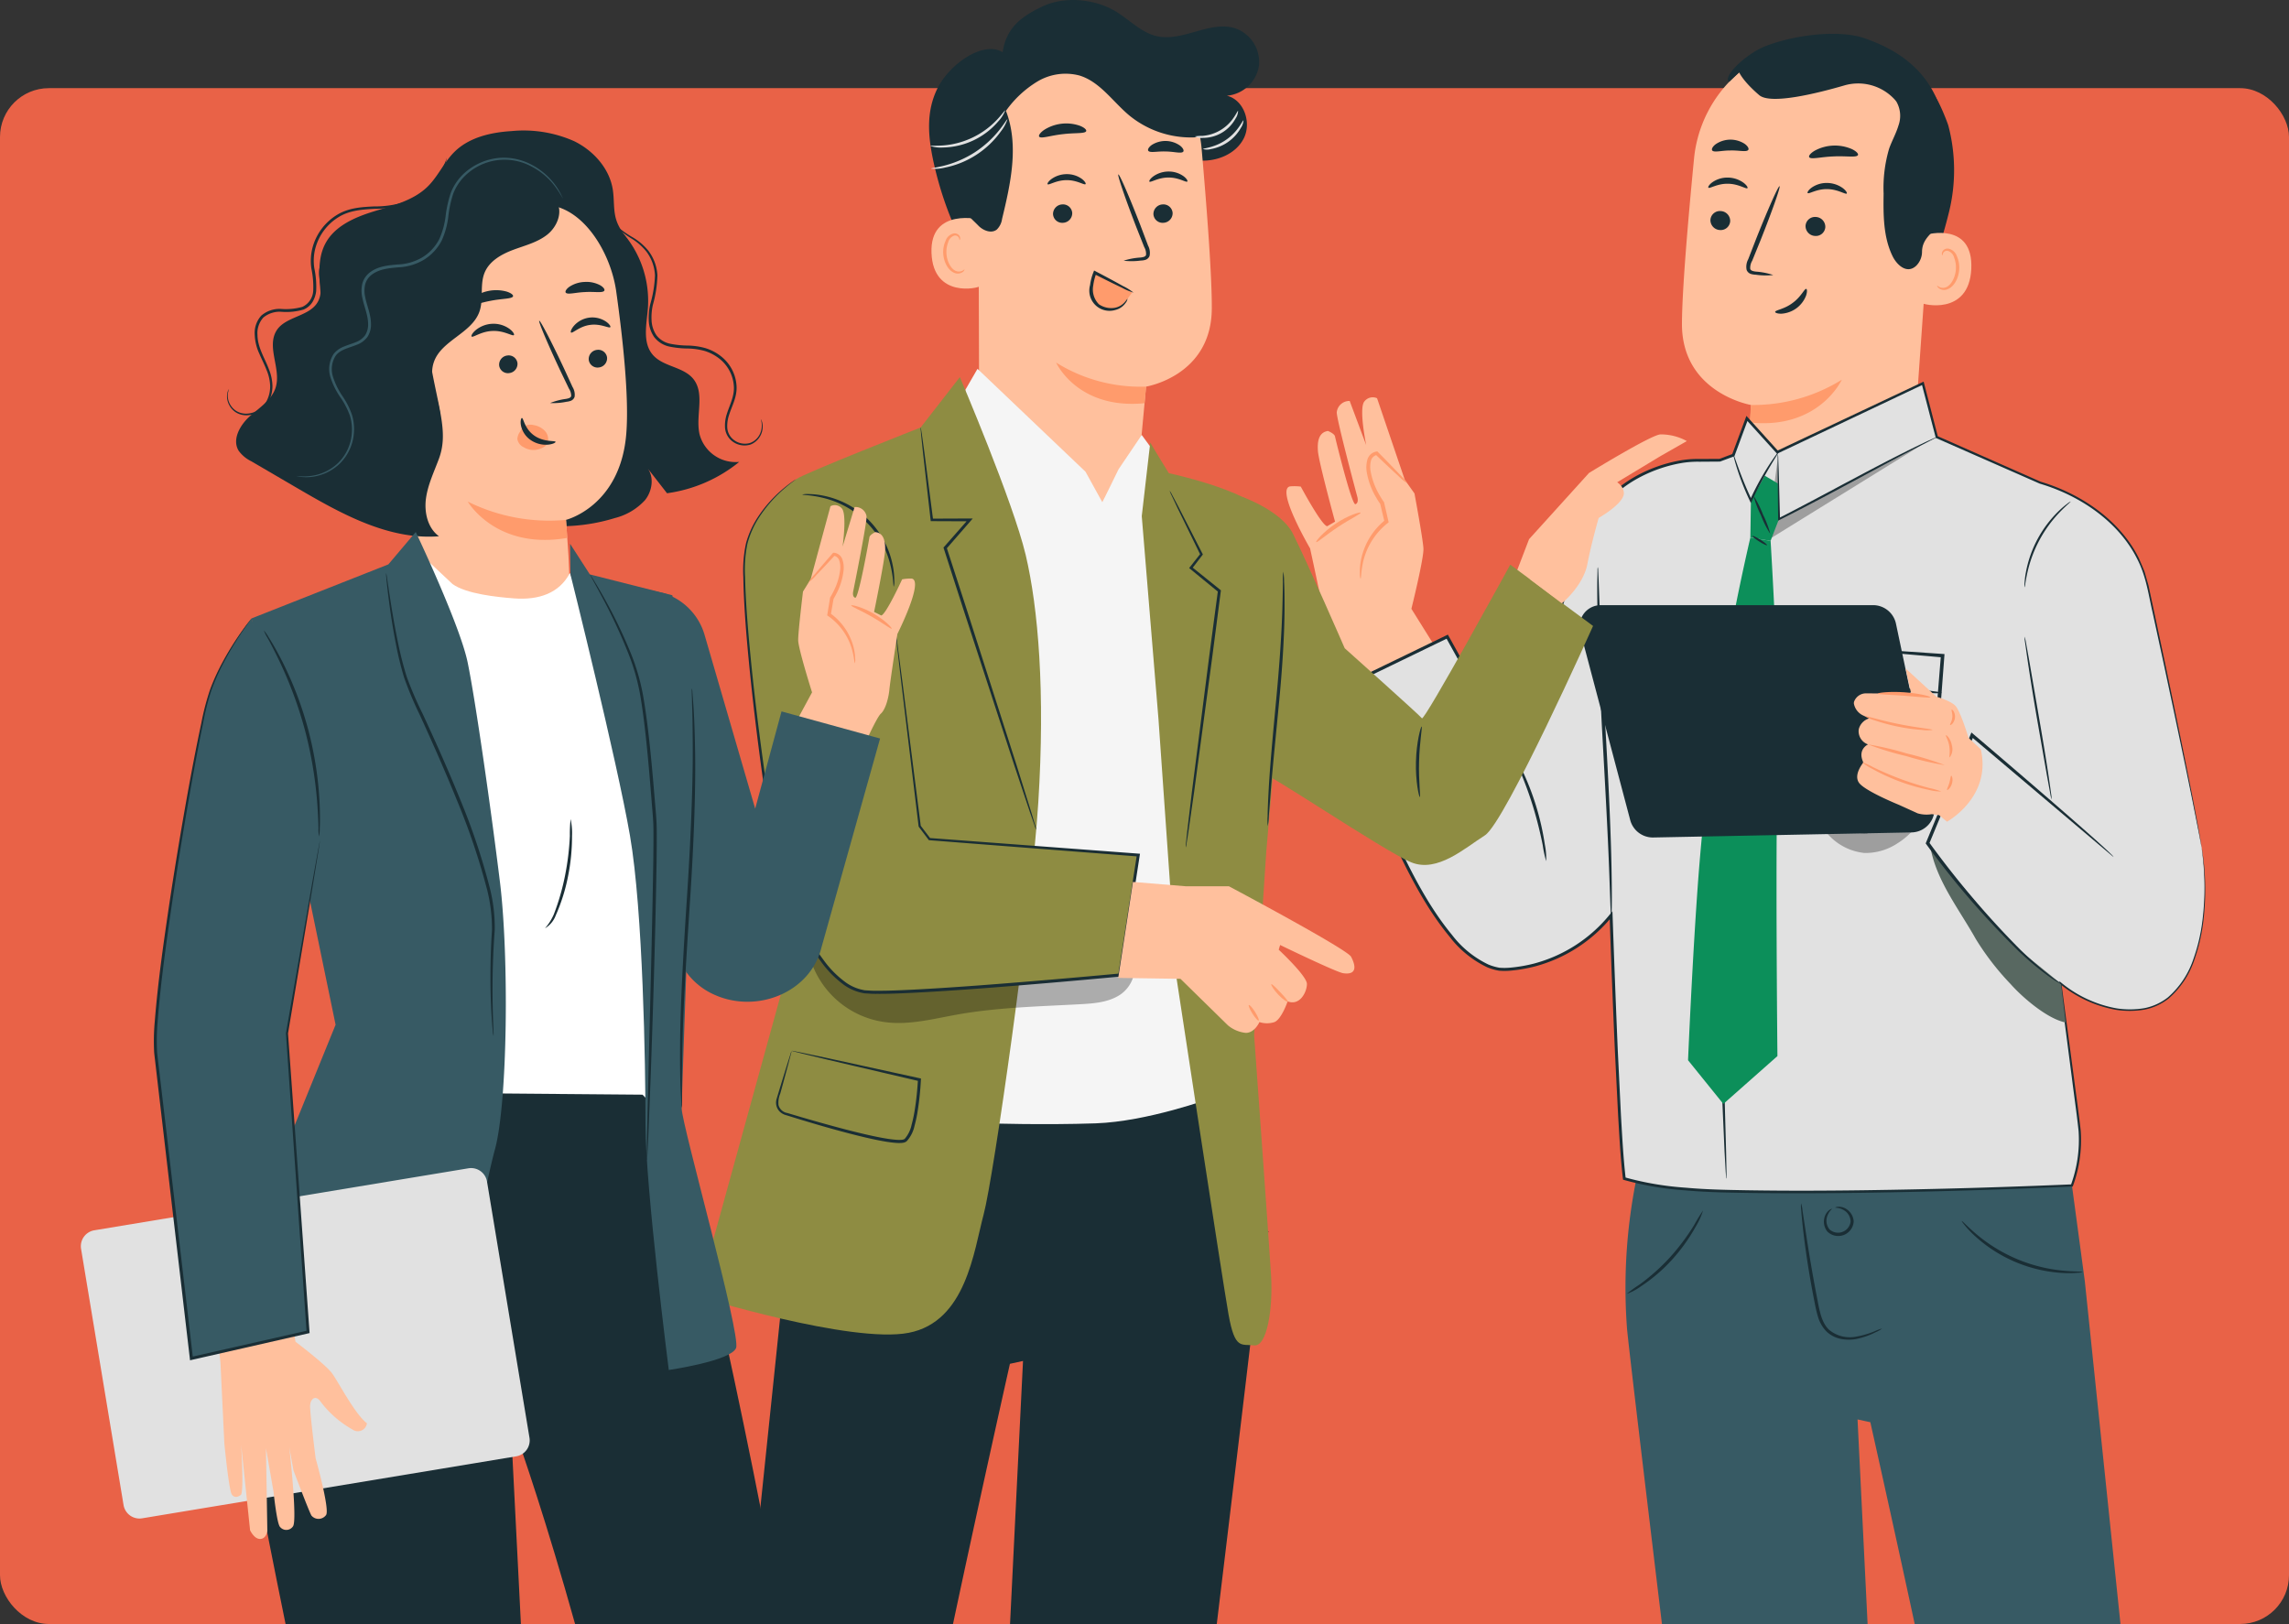 <svg id="Personas" xmlns="http://www.w3.org/2000/svg" xmlns:xlink="http://www.w3.org/1999/xlink" width="468.626" height="332.59" viewBox="0 0 468.626 332.59">
  <rect x="0" y="0" width="468.626" height="332.59" fill="#333333" stroke="none"/>
  <defs>
    <clipPath id="clip-path">
      <rect id="Rectángulo_88" data-name="Rectángulo 88" width="434.919" height="332.59" fill="none"/>
    </clipPath>
    <clipPath id="clip-path-3">
      <rect id="Rectángulo_84" data-name="Rectángulo 84" width="25.736" height="11.178" fill="none"/>
    </clipPath>
    <clipPath id="clip-path-4">
      <rect id="Rectángulo_85" data-name="Rectángulo 85" width="31.347" height="19.386" fill="none"/>
    </clipPath>
    <clipPath id="clip-path-5">
      <rect id="Rectángulo_86" data-name="Rectángulo 86" width="67.138" height="19.627" fill="none"/>
    </clipPath>
  </defs>
  <rect id="Rectángulo_89" data-name="Rectángulo 89" width="468.626" height="314.486" rx="10" transform="translate(0 18.05)" fill="#e96247"/>
  <g id="Grupo_65" data-name="Grupo 65" transform="translate(16.552)">
    <g id="Grupo_64" data-name="Grupo 64" clip-path="url(#clip-path)">
      <g id="Grupo_63" data-name="Grupo 63">
        <g id="Grupo_62" data-name="Grupo 62" clip-path="url(#clip-path)">
          <path id="Trazado_217" data-name="Trazado 217" d="M35.935,292.319H84.11l-2.091-41.3.068-.529c2.509,6.966,7.306,21.055,13.127,41.83h42.475c-10.318-57.066-23.373-108.884-23.373-108.884l-42.742-2.108.885,6.58-24.84-6.58s-22.443,30.337-20.554,62c.347,5.817,3.99,25.087,8.87,48.988" transform="translate(5.986 40.272)" fill="#1a2e35"/>
          <path id="Trazado_218" data-name="Trazado 218" d="M266.233,290.441h42.1L306.273,248.5l2.618.568s4.486,20,9.095,41.369h42.123L352.8,220.178l-4.088-30.395-87.192,7.009a112.259,112.259,0,0,0-2.45,33.02c.191,2.477,3.265,28.282,7.165,60.629" transform="translate(57.47 42.15)" fill="#375a64"/>
          <path id="Trazado_219" data-name="Trazado 219" d="M153.714,292.871c5.41-25.447,11.664-53.331,11.664-53.331l2.68-.582L165.4,292.871h42.322c4.6-38.091,8.443-70.237,8.66-73.048a114.959,114.959,0,0,0-2.508-33.806l-89.264-7.175-4.184,31.118L111.8,292.871Z" transform="translate(24.83 39.72)" fill="#1a2e35"/>
          <path id="Trazado_220" data-name="Trazado 220" d="M220.522,66.767l5.671,16.69,1.986,2.8s1.724,9.278,1.834,11.263-2.465,12.358-2.465,12.358l5.762,9.23-15.953,6.123s-4.323-8.43-5.525-9.386-2.069-3.686-2.353-5.534-2.672-12.8-2.672-12.8-7.073-12.083-4.122-12.7a10.192,10.192,0,0,1,2.218.042s4.258,7.95,5.4,8.115l1.612-.936s-3.324-12.159-3.5-14.432.3-3.876,2.052-4.14c0,0,1.315.53,1.435,1.108s3.435,14.143,4.186,13.887.394-1.487.394-1.487-4.415-16.448-4.21-17.394a2.59,2.59,0,0,1,2.643-2.255l3.38,9.035s-1.576-7.6-.353-8.96a2.143,2.143,0,0,1,2.579-.635" transform="translate(44.855 14.786)" fill="#ffc09d"/>
          <path id="Trazado_221" data-name="Trazado 221" d="M214.41,101.69c.136,0,.043-1.42.579-3.687a14.262,14.262,0,0,1,4.954-7.68l.217-.17L220.1,89.9c-.277-1.207-.568-2.475-.868-3.78l-.018-.079-.051-.073c-.279-.39-.566-.851-.833-1.313a14.764,14.764,0,0,1-1.838-4.809,5.286,5.286,0,0,1,.032-2.252,1.61,1.61,0,0,1,1.211-1.232l-.271-.1c1.909,1.826,3.509,3.327,4.643,4.358a10.45,10.45,0,0,0,1.859,1.539,10.532,10.532,0,0,0-1.57-1.832c-1.05-1.118-2.577-2.692-4.434-4.569l-.116-.117-.155.016a2.309,2.309,0,0,0-1.9,1.713,5.92,5.92,0,0,0-.1,2.6,15.016,15.016,0,0,0,1.906,5.1,16.434,16.434,0,0,0,.887,1.39l-.071-.153c.31,1.3.612,2.566.9,3.773l.161-.42a14.02,14.02,0,0,0-4.985,8.228,12.13,12.13,0,0,0-.216,2.8,2.853,2.853,0,0,0,.128,1" transform="translate(47.588 16.799)" fill="#ff9b6c"/>
          <path id="Trazado_222" data-name="Trazado 222" d="M216.043,85.913c-.07-.208-2.5.5-5.068,2.21s-4.182,3.65-4.02,3.8c.175.172,1.988-1.459,4.483-3.1,2.482-1.652,4.7-2.682,4.6-2.91" transform="translate(45.961 19.073)" fill="#ff9b6c"/>
          <path id="Trazado_223" data-name="Trazado 223" d="M210.668,117.467s17.06,58.641,34.582,57.35a30.35,30.35,0,0,0,24.442-15.871l-.246-35.751-19.224-1.574-3.854,9.238-13.42-24.186Z" transform="translate(46.788 23.691)" fill="#e1e1e1"/>
          <path id="Trazado_224" data-name="Trazado 224" d="M308.8,56.561a102.706,102.706,0,0,0,5.644-16.776,35.837,35.837,0,0,0-.181-17.539c-.253-.859-2.514-6.663-3.408-6.637-.64.018.628,5.374.268,5.9-3.434,5.052-4.711,11.328-4.645,17.437A79.989,79.989,0,0,0,308.8,56.561" transform="translate(68.065 3.467)" fill="#1a2e35"/>
          <path id="Trazado_225" data-name="Trazado 225" d="M281.951,88.828c.247-4.165.429-7.455.4-7.457,0,0-14.181-2.441-14.127-16.658.027-6.867,1.232-21,2.471-33.779A26.493,26.493,0,0,1,297.49,7l1.372.022c14.775,1.1,22.093,14.269,20.58,29.009L315.8,87.755,304.929,99.008c-8.661,8.971-23.8,2.262-22.978-10.18" transform="translate(59.57 1.554)" fill="#ffc09d"/>
          <path id="Trazado_226" data-name="Trazado 226" d="M279.826,68.795a34.34,34.34,0,0,0,18.6-5.172s-4.679,10.264-18.843,8.755Z" transform="translate(62.093 14.13)" fill="#ff9b6c"/>
          <path id="Trazado_227" data-name="Trazado 227" d="M272.994,37.167a2.031,2.031,0,0,0,1.925,2.08,1.941,1.941,0,0,0,2.121-1.8,2.031,2.031,0,0,0-1.922-2.081,1.943,1.943,0,0,0-2.124,1.8" transform="translate(60.63 7.854)" fill="#1a2e35"/>
          <path id="Trazado_228" data-name="Trazado 228" d="M272.657,31.818c.247.269,1.8-.844,3.988-.8,2.183.01,3.768,1.159,4.01.9.119-.117-.131-.6-.82-1.118a5.571,5.571,0,0,0-3.2-1.045,5.346,5.346,0,0,0-3.18.97c-.68.5-.915.979-.793,1.1" transform="translate(60.549 6.607)" fill="#1a2e35"/>
          <path id="Trazado_229" data-name="Trazado 229" d="M288.928,38.156a2.03,2.03,0,0,0,1.924,2.08,1.942,1.942,0,0,0,2.123-1.8,2.031,2.031,0,0,0-1.922-2.081,1.943,1.943,0,0,0-2.124,1.8" transform="translate(64.169 8.074)" fill="#1a2e35"/>
          <path id="Trazado_230" data-name="Trazado 230" d="M289.287,32.719c.248.269,1.806-.844,3.989-.8,2.183.01,3.768,1.16,4.01.9.117-.117-.128-.6-.821-1.118a5.576,5.576,0,0,0-3.2-1.045,5.346,5.346,0,0,0-3.18.97c-.678.5-.915.98-.794,1.1" transform="translate(64.242 6.807)" fill="#1a2e35"/>
          <path id="Trazado_231" data-name="Trazado 231" d="M284.521,49.385a14.534,14.534,0,0,0-3.538-.7c-.556-.066-1.083-.186-1.171-.568a2.844,2.844,0,0,1,.4-1.647q.819-2.011,1.718-4.221c2.389-6.01,4.128-10.956,3.885-11.05s-2.377,4.7-4.765,10.712q-.863,2.224-1.65,4.248a3.23,3.23,0,0,0-.325,2.185,1.4,1.4,0,0,0,.9.83,3.773,3.773,0,0,0,.945.147,14.18,14.18,0,0,0,3.6.064" transform="translate(61.96 6.929)" fill="#1a2e35"/>
          <path id="Trazado_232" data-name="Trazado 232" d="M289.538,26.753c.3.555,2.416-.055,5-.139,2.579-.136,4.736.291,4.991-.286.111-.276-.33-.774-1.244-1.215a8.683,8.683,0,0,0-7.609.325c-.873.517-1.27,1.051-1.135,1.315" transform="translate(64.299 5.417)" fill="#1a2e35"/>
          <path id="Trazado_233" data-name="Trazado 233" d="M273.293,25.6c.376.5,1.889.011,3.7.016,1.81-.057,3.336.389,3.7-.125.158-.249-.075-.75-.737-1.231a5.357,5.357,0,0,0-5.96.088c-.648.5-.865,1.006-.7,1.251" transform="translate(60.685 5.196)" fill="#1a2e35"/>
          <path id="Trazado_234" data-name="Trazado 234" d="M309.187,39.423c.244-.1,9.815-2.731,9.347,6.983s-10.124,7.24-10.127,6.96.781-13.943.781-13.943" transform="translate(68.495 8.667)" fill="#ffc09d"/>
          <path id="Trazado_235" data-name="Trazado 235" d="M310.981,49.247c.044-.029.164.127.444.271a1.688,1.688,0,0,0,1.262.087c1.045-.326,1.987-1.914,2.119-3.663a5.609,5.609,0,0,0-.357-2.445,1.958,1.958,0,0,0-1.211-1.36.861.861,0,0,0-1.02.416c-.143.265-.09.462-.143.477-.028.023-.2-.174-.1-.571a1.088,1.088,0,0,1,.412-.59,1.28,1.28,0,0,1,.948-.2,2.383,2.383,0,0,1,1.7,1.591,5.748,5.748,0,0,1,.456,2.735c-.156,1.954-1.247,3.738-2.67,4.076a1.814,1.814,0,0,1-1.535-.331c-.29-.254-.33-.474-.3-.49" transform="translate(69.065 9.25)" fill="#ff9b6c"/>
          <path id="Trazado_236" data-name="Trazado 236" d="M276.185,15.492c-1.521-.957,3.484-5.777,7.445-7.308,5.987-2.315,14.991-3.438,20.286-1.6,6.373,2.206,11.572,5.737,14.489,11.819a38.245,38.245,0,0,1,3.174,19.742,11.611,11.611,0,0,1-1.7,5.854c-1.479,2.069-4.158,3.273-4.212,6.24a4.072,4.072,0,0,1-1.178,2.906c-1.883,1.789-3.956-.11-4.853-1.948-1.917-3.924-1.9-8.478-1.836-12.845a28.427,28.427,0,0,1,1.14-9.2c.567-1.59,1.418-3.076,1.9-4.7a5.835,5.835,0,0,0-.412-4.886,6.074,6.074,0,0,0-.743-.843,10.14,10.14,0,0,0-9.936-2.485c-5.578,1.623-15.079,3.979-17.412,1.985-3.356-2.869-4.1-4.657-4.1-4.657Z" transform="translate(61.277 1.258)" fill="#1a2e35"/>
          <path id="Trazado_237" data-name="Trazado 237" d="M283.836,53.116c-.01.171.48.39,1.324.364a5.785,5.785,0,0,0,5.006-3.7c.27-.8.205-1.332.039-1.372-.37-.092-1.051,1.627-2.8,2.877-1.706,1.3-3.549,1.451-3.57,1.832" transform="translate(63.038 10.75)" fill="#1a2e35"/>
          <path id="Trazado_238" data-name="Trazado 238" d="M304.785,227.265a6.194,6.194,0,0,1-1.335.752,15.379,15.379,0,0,1-3.96,1.386,8.323,8.323,0,0,1-2.945.021,6.051,6.051,0,0,1-3.08-1.478,7.309,7.309,0,0,1-1.867-3.265c-.378-1.243-.593-2.535-.857-3.846-1.019-5.266-1.71-10.075-2.113-13.564-.2-1.745-.335-3.16-.408-4.14a6.674,6.674,0,0,1-.04-1.529,6.659,6.659,0,0,1,.3,1.5c.169,1.111.376,2.483.622,4.106.523,3.466,1.286,8.248,2.3,13.5.516,2.595.868,5.238,2.489,6.788a6.635,6.635,0,0,0,5.519,1.436,17.962,17.962,0,0,0,3.93-1.154,7.2,7.2,0,0,1,1.44-.511" transform="translate(63.997 44.774)" fill="#1a2e35"/>
          <path id="Trazado_239" data-name="Trazado 239" d="M294.306,202.389c-.011-.029.207-.166.657-.2a2.862,2.862,0,0,1,1.788.576,3.2,3.2,0,0,1,1.348,2.47,3.169,3.169,0,0,1-5.4,2.024,3.2,3.2,0,0,1-.61-2.746,2.864,2.864,0,0,1,.969-1.609c.358-.275.611-.314.623-.286a3.617,3.617,0,0,0-1.122,1.985,2.791,2.791,0,0,0,.607,2.245,2.591,2.591,0,0,0,4.3-1.616,2.791,2.791,0,0,0-1.018-2.09,3.611,3.611,0,0,0-2.151-.756" transform="translate(64.854 44.905)" fill="#1a2e35"/>
          <path id="Trazado_240" data-name="Trazado 240" d="M339.844,215.017a3.44,3.44,0,0,1-1.089.17,20.367,20.367,0,0,1-3,.034,29.05,29.05,0,0,1-17.95-7.56,20.486,20.486,0,0,1-2.07-2.17c-.446-.55-.673-.866-.638-.9.09-.079,1.117,1.1,3.025,2.708a32.242,32.242,0,0,0,17.67,7.443c2.486.24,4.045.153,4.051.272" transform="translate(69.981 45.438)" fill="#1a2e35"/>
          <path id="Trazado_241" data-name="Trazado 241" d="M274.591,202.834a14.45,14.45,0,0,1-1.478,3.261,36.279,36.279,0,0,1-4.94,6.878,33.286,33.286,0,0,1-6.263,5.352,11.577,11.577,0,0,1-2.944,1.567,30.521,30.521,0,0,1,2.72-1.975,41.97,41.97,0,0,0,6.067-5.429,44.992,44.992,0,0,0,5-6.656,35.132,35.132,0,0,1,1.834-3" transform="translate(57.515 45.048)" fill="#1a2e35"/>
          <path id="Trazado_242" data-name="Trazado 242" d="M324.459,129.371l12.232,11.788-3.951-22.548,24.827-7.853s6.593,30.943,7.741,38.263c2.058,13.133-.469,31.8-12.706,33.113-13.239,1.421-23.236-11.636-29.6-20.2-4.891-6.587-12.784-18.105-12.784-18.105Z" transform="translate(68.898 24.599)" fill="#e1e1e1"/>
          <path id="Trazado_243" data-name="Trazado 243" d="M242.42,130.968c.21-.743,8.975-33.8,12.885-41.1,4.677-8.734,14.631-12.337,20.734-12.712.788-.049,3.653-.128,6.147-.021,16.807.721,65.141,4.589,65.141,4.589s18.293,4.6,22,21.147c4.64,20.757,8.376,41.226,8.376,41.226l-32.734,7.067-3.851-9.7-61.5,13.722-15.018-22.214Z" transform="translate(53.84 17.118)" fill="#e1e1e1"/>
          <path id="Trazado_244" data-name="Trazado 244" d="M348.445,185.74l-.847-29.575,1.211-69.69L323.3,75.23l-2.858-11L290.663,78.3l-6.236-6.89-2.783,7.512-6.354,2.387-12.838,25.318-7.276,19.94s2.31,86.558,4.148,100.5c0,0,5.987,2.217,20.785,2.574,30,.723,70.851-1.172,70.851-1.172l.419-1.313a26.138,26.138,0,0,0,1.013-11.341Z" transform="translate(56.673 14.264)" fill="#e1e1e1"/>
          <path id="Trazado_245" data-name="Trazado 245" d="M276.011,222.806a1.244,1.244,0,0,1-.054-.359c-.022-.288-.048-.637-.079-1.06q-.086-1.507-.23-4.079c-.161-3.621-.387-8.731-.665-15.012-.472-12.679-1.073-30.207-.874-49.588.118-9.69.444-18.935,1.371-27.305.965-8.36,2.4-15.794,3.7-22.007,1.316-6.211,2.519-11.2,3.357-14.646q.627-2.5.995-3.96c.111-.411.2-.747.279-1.025a.183.183,0,1,1,.078.02c-.055.284-.121.627-.2,1.044q-.313,1.474-.851,4c-.747,3.467-1.866,8.475-3.109,14.691-1.223,6.216-2.6,13.65-3.522,21.972-.882,8.324-1.187,17.552-1.3,27.227-.2,19.353.313,36.878.643,49.558.172,6.285.314,11.4.413,15.022q.053,2.577.082,4.085c0,.425,0,.775,0,1.063a1.3,1.3,0,0,1-.027.364" transform="translate(60.869 18.528)" fill="#1a2e35"/>
          <path id="Trazado_246" data-name="Trazado 246" d="M292.13,108.259a13.287,13.287,0,0,1,1.728.051l5.04.3,18.362,1.255.348.024-.027.352c-.634,8.414-1.394,18.482-2.214,29.358l-.015.194-.158.114c-.859.623-1.789,1.254-2.742,1.875a53.953,53.953,0,0,1-5.165,2.992,15.183,15.183,0,0,1-5.6,1.8,11.156,11.156,0,0,1-5.551-1.286,24.317,24.317,0,0,1-4.49-3c-.675-.559-1.325-1.127-1.944-1.707a3.736,3.736,0,0,1-.871-1.053,5.567,5.567,0,0,1-.489-1.233,18.929,18.929,0,0,1-.451-4.843,69.782,69.782,0,0,1,.776-8.574c.757-5.2,1.658-9.351,2.3-12.212.329-1.429.6-2.535.8-3.28a5.789,5.789,0,0,1,.351-1.127,6.537,6.537,0,0,1-.185,1.165c-.164.84-.379,1.939-.647,3.311-.546,2.877-1.357,7.04-2.035,12.226a72.02,72.02,0,0,0-.666,8.5,18.4,18.4,0,0,0,.466,4.637,3.584,3.584,0,0,0,1.16,1.924c.615.569,1.258,1.123,1.921,1.665a23.7,23.7,0,0,0,4.353,2.882,10.377,10.377,0,0,0,5.145,1.183,14.539,14.539,0,0,0,5.27-1.727,54.037,54.037,0,0,0,5.078-2.949c.94-.611,1.869-1.24,2.7-1.845l-.171.309c.875-10.872,1.685-20.936,2.362-29.347l.321.376-18.137-1.59-5.1-.489-1.357-.148a2.542,2.542,0,0,1-.486-.079" transform="translate(63.939 24.041)" fill="#1a2e35"/>
          <path id="Trazado_247" data-name="Trazado 247" d="M316.567,116.479c-.018.233-5.977-.04-13.309-.612s-13.261-1.225-13.244-1.458,5.977.04,13.31.612,13.261,1.225,13.243,1.458" transform="translate(64.411 25.391)" fill="#1a2e35"/>
          <g id="Grupo_55" data-name="Grupo 55" transform="translate(353.155 163.494)" opacity="0.3">
            <g id="Grupo_54" data-name="Grupo 54">
              <g id="Grupo_53" data-name="Grupo 53" clip-path="url(#clip-path-3)">
                <path id="Trazado_248" data-name="Trazado 248" d="M288.975,133.782c1.435,2.361,2.769,5.6,4.727,7.554a11.569,11.569,0,0,0,7.258,3.61,11.891,11.891,0,0,0,6.883-2.046c3.33-2.084,5.376-5.366,6.862-9,.209-.265-4.764,3.054-7.466,4.491a12.165,12.165,0,0,1-7.643,1.64c-4-.324-7.587-3.621-10.621-6.247" transform="translate(-288.975 -133.782)"/>
              </g>
            </g>
          </g>
          <g id="Grupo_58" data-name="Grupo 58" transform="translate(345.212 91.304)" opacity="0.3">
            <g id="Grupo_57" data-name="Grupo 57">
              <g id="Grupo_56" data-name="Grupo 56" clip-path="url(#clip-path-4)">
                <path id="Trazado_249" data-name="Trazado 249" d="M284.655,77.417,282.476,94.1,313.823,74.71,284.974,89.6Z" transform="translate(-282.476 -74.711)"/>
              </g>
            </g>
          </g>
          <path id="Trazado_250" data-name="Trazado 250" d="M282,90.075a467.831,467.831,0,0,0-10.622,69.345c-1.226,16.2-2.134,37.671-2.134,37.671l7.226,8.951,11.075-9.8s-.48-45.612.1-60.881c.478-12.564-1.5-44.619-1.5-44.619Z" transform="translate(59.796 20.005)" fill="#0c8f5a"/>
          <path id="Trazado_251" data-name="Trazado 251" d="M325.623,106.672a7.686,7.686,0,0,1,.3,1.3c.166.92.383,2.12.645,3.566.53,3.089,1.241,7.216,2.024,11.779.8,4.6,1.485,8.773,1.933,11.8.226,1.513.4,2.739.508,3.588a7.812,7.812,0,0,1,.127,1.325,7.546,7.546,0,0,1-.3-1.3c-.167-.919-.385-2.119-.648-3.565-.54-3.088-1.262-7.214-2.06-11.775-.793-4.6-1.447-8.778-1.9-11.8-.205-1.456-.375-2.663-.506-3.589a7.575,7.575,0,0,1-.126-1.325" transform="translate(72.317 23.691)" fill="#1a2e35"/>
          <path id="Trazado_252" data-name="Trazado 252" d="M335.067,84.023c.049.062-.86.77-2.147,2.095a26,26,0,0,0-6.731,12.524c-.4,1.8-.484,2.953-.563,2.946a2.863,2.863,0,0,1-.007-.813,16.768,16.768,0,0,1,.265-2.195A23.419,23.419,0,0,1,332.7,85.9a16.663,16.663,0,0,1,1.685-1.431,2.887,2.887,0,0,1,.681-.442" transform="translate(72.314 18.661)" fill="#1a2e35"/>
          <path id="Trazado_253" data-name="Trazado 253" d="M285.321,81.3,282.627,79.7,279.8,84.8l-.118,7.576,4.14.667,1.706-4.431Z" transform="translate(62.115 17.701)" fill="#0c8f5a"/>
          <path id="Trazado_254" data-name="Trazado 254" d="M286.152,75.651c.055.038-.611,1.056-1.617,2.74s-2.337,4.045-3.606,6.753l-.3.649-.2.428-.2-.424a53.023,53.023,0,0,1-2.652-6.714c-.275-.874-.472-1.586-.593-2.081a2.813,2.813,0,0,1-.143-.778c.061-.018.4,1.049,1.022,2.763s1.543,4.071,2.763,6.621l-.4,0c.1-.208.2-.43.3-.655a56.007,56.007,0,0,1,3.741-6.73c.539-.825,1-1.476,1.328-1.919a3.167,3.167,0,0,1,.554-.656" transform="translate(61.483 16.801)" fill="#1a2e35"/>
          <path id="Trazado_255" data-name="Trazado 255" d="M316.841,73.23a2.186,2.186,0,0,1-.435.262l-1.286.672-4.733,2.453c-3.994,2.076-9.464,5.036-15.526,8.275-3.691,1.966-7.187,3.788-10.228,5.31l-.281.141,0-.312c-.039-3.944-.072-7.268-.1-9.672,0-1.129,0-2.041.006-2.726a5.787,5.787,0,0,1,.043-.968,5.716,5.716,0,0,1,.079.965c.026.686.06,1.6.1,2.725.064,2.4.15,5.726.254,9.669l-.284-.171c3.023-1.548,6.508-3.385,10.2-5.352,6.059-3.237,11.557-6.156,15.59-8.164,2.015-1.007,3.659-1.8,4.8-2.328l1.322-.6a2.216,2.216,0,0,1,.474-.181" transform="translate(63.131 16.264)" fill="#1a2e35"/>
          <path id="Trazado_256" data-name="Trazado 256" d="M283.016,91.69c-.065.1-.786-.235-1.608-.754s-1.438-1.025-1.374-1.129.785.236,1.608.755,1.438,1.025,1.374,1.128" transform="translate(62.193 19.941)" fill="#1a2e35"/>
          <path id="Trazado_257" data-name="Trazado 257" d="M283.653,90.887a21.037,21.037,0,0,1-1.926-3.835,21.041,21.041,0,0,1-1.521-4.013,21.026,21.026,0,0,1,1.926,3.836,21.013,21.013,0,0,1,1.521,4.012" transform="translate(62.229 18.442)" fill="#1a2e35"/>
          <path id="Trazado_258" data-name="Trazado 258" d="M387.487,159.419s.262,1.276.5,3.776a53.912,53.912,0,0,1-.149,11.061,36.677,36.677,0,0,1-1.794,7.895,18.133,18.133,0,0,1-5.287,8.076,11.589,11.589,0,0,1-4.946,2.3,18.079,18.079,0,0,1-5.84.054,25,25,0,0,1-11.507-5.32l.287-.165c.8,6.062,1.667,12.575,2.586,19.5.441,3.472.97,7.017,1.377,10.719a27.316,27.316,0,0,1-1.58,11.288l-.055.152-.153.007c-13.078.582-27.424,1.049-42.814,1.276-7.694.106-15.65.149-23.837.023-4.092-.065-8.253-.136-12.452-.513a62.312,62.312,0,0,1-12.644-2.142l-.165-.05-.022-.185c-.506-4.281-.725-8.618-.991-13.014q-.326-6.6-.661-13.35-.6-13.508-1.078-27.585l.546.185A30.481,30.481,0,0,1,250.939,183.7a31.051,31.051,0,0,1-4.816.841,13.555,13.555,0,0,1-2.5.024,11.2,11.2,0,0,1-2.415-.7,21.018,21.018,0,0,1-7.688-6.241c-4.249-5.138-7.455-11.083-10.394-17.156-2.923-6.093-5.477-12.421-7.837-18.867-1.761-4.833-3.395-9.678-4.854-14.554l-.077-.257.244-.119,22.28-10.792.269-.131.145.262q6.81,12.28,13.416,24.189l-.559.032q1.939-4.651,3.854-9.238l.286-.189-.3.227q2.475-9.092,5.073-17.9c1.765-5.864,3.5-11.649,5.65-17.218a23.24,23.24,0,0,1,4.561-7.639,26.027,26.027,0,0,1,6.979-5.3,29.515,29.515,0,0,1,8.134-2.832,20.373,20.373,0,0,1,4.239-.362l4.2-.024-.109.017,2.774-1.04-.164.165c.958-2.582,1.876-5.058,2.786-7.511l.158-.428.306.337,6.234,6.9-.317-.064,29.786-14.057.271-.127.075.29c1,3.873,1.936,7.476,2.85,11l-.134-.158,21.187,9.365-.034-.012c9.046,2.716,16.579,8.462,20.144,15.723.386.926.8,1.831,1.149,2.745l.8,2.79q.6,2.786,1.162,5.431l2.133,10.009-.147-.119.147.119c2.613,12.42,4.563,21.983,5.824,28.449.629,3.234,1.094,5.69,1.376,7.344s.394,2.5.394,2.5-.049-.208-.126-.625l-.346-1.861c-.328-1.656-.813-4.105-1.451-7.328-1.31-6.455-3.307-16.008-5.964-28.417l.146.119-.146-.12q-1.021-4.711-2.167-10c-.822-3.5-1.291-7.335-3.116-10.875-3.52-7.135-11-12.809-19.921-15.467l-.022-.006-.011,0-21.206-9.325-.105-.046-.029-.112c-.919-3.527-1.858-7.127-2.867-11l.346.161-29.768,14.1-.181.087-.136-.149-6.241-6.888.464-.089c-.907,2.454-1.823,4.93-2.778,7.515l-.045.12-.12.045L288.923,80.3l-.046.017h-.062l-4.164.029a19.927,19.927,0,0,0-4.156.357,28.992,28.992,0,0,0-7.968,2.781,25.451,25.451,0,0,0-6.814,5.183,22.63,22.63,0,0,0-4.442,7.461c-2.126,5.529-3.863,11.318-5.62,17.172q-2.607,8.8-5.059,17.9l-.3.227.285-.189q-1.912,4.588-3.851,9.239l-.248.593-.312-.562q-6.607-11.9-13.425-24.184l.413.131-22.279,10.8.167-.374c1.452,4.852,3.085,9.694,4.841,14.512,2.354,6.431,4.9,12.743,7.813,18.812,2.923,6.046,6.119,11.963,10.3,17.024a20.431,20.431,0,0,0,7.441,6.064,10.568,10.568,0,0,0,2.262.661,13.012,13.012,0,0,0,2.357-.027,30.473,30.473,0,0,0,4.72-.821,29.872,29.872,0,0,0,15.549-10.077l.518-.637.029.821q.489,14.056,1.061,27.58.33,6.75.651,13.344c.262,4.387.479,8.737.975,12.971l-.186-.233a62.136,62.136,0,0,0,12.491,2.122c4.177.379,8.321.453,12.412.524,8.179.133,16.13.1,23.822,0,15.382-.207,29.726-.65,42.8-1.206l-.207.158a26.87,26.87,0,0,0,1.583-11.117c-.394-3.654-.919-7.235-1.35-10.7q-1.351-10.4-2.536-19.511l-.056-.436.345.271a24.678,24.678,0,0,0,11.336,5.287,17.753,17.753,0,0,0,5.735-.032,11.289,11.289,0,0,0,4.827-2.221,17.913,17.913,0,0,0,5.24-7.939,36.715,36.715,0,0,0,1.826-7.837,55.325,55.325,0,0,0,.241-11.031c-.1-1.249-.208-2.194-.288-2.827s-.112-.957-.112-.957" transform="translate(46.719 14.2)" fill="#1a2e35"/>
          <path id="Trazado_259" data-name="Trazado 259" d="M313.013,146.065s6.366,7.276,10.134,11.99c3.1,3.88,8.787,7.991,13.452,11.913l.936,7.889c-3.744-.744-8.792-5.078-11.326-7.933a54.352,54.352,0,0,1-7.072-9.169c-3.413-6.1-8.1-11.964-9.3-18.852Z" transform="translate(68.813 31.516)" fill="#586861"/>
          <path id="Trazado_260" data-name="Trazado 260" d="M337.233,174.5a3.924,3.924,0,0,0-.632-.482c-.416-.31-1.071-.7-1.855-1.308a69.048,69.048,0,0,1-6.373-5.554,187.257,187.257,0,0,1-18.645-21.968l.039.334c1.33-3.22,2.718-6.581,4.141-10.027,1.724-4.2,3.4-8.271,4.963-12.077l-.538.13,29.193,24.695a2.555,2.555,0,0,0-.484-.565c-.346-.342-.865-.841-1.555-1.468-1.374-1.26-3.4-3.064-5.961-5.305-5.117-4.484-12.36-10.725-20.751-17.878l-.358-.3-.18.435c-1.569,3.8-3.25,7.872-4.982,12.068-1.418,3.449-2.8,6.811-4.125,10.033l-.074.181.112.153a173.4,173.4,0,0,0,18.895,21.886,60.2,60.2,0,0,0,6.542,5.427c.81.577,1.495.941,1.933,1.218a3.832,3.832,0,0,0,.7.375" transform="translate(68.639 27.257)" fill="#1a2e35"/>
          <path id="Trazado_261" data-name="Trazado 261" d="M254.147,95.011a2.881,2.881,0,0,0-.062.733c-.011.561-.024,1.256-.04,2.1-.026,1.827-.006,4.47.055,7.737.119,6.532.517,15.55,1.073,25.5s1.033,18.956,1.28,25.478c.115,3.185.21,5.8.28,7.725.037.847.067,1.541.092,2.1a2.924,2.924,0,0,0,.081.733,2.889,2.889,0,0,0,.062-.734c.011-.56.024-1.255.04-2.1.026-1.827.006-4.47-.055-7.736-.119-6.532-.517-15.551-1.073-25.5s-1.033-18.951-1.28-25.473c-.116-3.186-.21-5.8-.28-7.726-.037-.847-.067-1.542-.092-2.1a2.906,2.906,0,0,0-.081-.732" transform="translate(56.419 21.101)" fill="#1a2e35"/>
          <path id="Trazado_262" data-name="Trazado 262" d="M251.228,106.827,261.437,145.4a4.8,4.8,0,0,0,4.731,3.569l52.868-1.038a4.8,4.8,0,0,0,4.6-5.785L315.848,105.2a4.8,4.8,0,0,0-4.693-3.808H255.408a4.326,4.326,0,0,0-4.181,5.432" transform="translate(55.764 22.519)" fill="#1a2e35"/>
          <path id="Trazado_263" data-name="Trazado 263" d="M323.01,128.552l-2.511-2.346s-1.664-5.537-2.714-6.586-3.866-1.829-3.866-1.829l-6.312-5.8,1.15,5.172L299.6,117.1a2.6,2.6,0,0,0-2.492,1.6,1.035,1.035,0,0,0-.079.5,3.347,3.347,0,0,0,1.831,2.4l1.318.621a3.107,3.107,0,0,0-2.158,2.247,2.868,2.868,0,0,0,1.907,3.088s-2.25,1.007-.957,3.705c0,0-2.1,2.484-.884,4.166s8.159,4.5,8.159,4.5l3.851,1.749a6.516,6.516,0,0,0,2.888.163l1.5.21,1.606,1.331s9.19-5.018,6.921-14.823" transform="translate(65.966 24.873)" fill="#ffc09d"/>
          <path id="Trazado_264" data-name="Trazado 264" d="M312.72,122.8a6.955,6.955,0,0,1-2.081.02,39.027,39.027,0,0,1-9.81-1.981,6.878,6.878,0,0,1-1.91-.825c.054-.155,3.054.832,6.861,1.591,3.8.776,6.95,1.031,6.94,1.2" transform="translate(66.388 26.651)" fill="#ff9b6c"/>
          <path id="Trazado_265" data-name="Trazado 265" d="M315.129,128.976a60.688,60.688,0,0,1-7.938-1.858,60.65,60.65,0,0,1-7.8-2.389,60.483,60.483,0,0,1,7.939,1.858,60.666,60.666,0,0,1,7.794,2.389" transform="translate(66.494 27.698)" fill="#ff9b6c"/>
          <path id="Trazado_266" data-name="Trazado 266" d="M314.615,133.71a9.769,9.769,0,0,1-2.538-.329,40.789,40.789,0,0,1-11.55-4.282,9.7,9.7,0,0,1-2.139-1.405,14.971,14.971,0,0,1,2.318,1.061c1.411.683,3.384,1.577,5.624,2.409s4.319,1.437,5.834,1.839a14.93,14.93,0,0,1,2.45.708" transform="translate(66.27 28.358)" fill="#ff9b6c"/>
          <path id="Trazado_267" data-name="Trazado 267" d="M313.208,127.729c-.151-.054.144-1.077-.076-2.315-.194-1.244-.805-2.114-.679-2.214.092-.114.994.709,1.222,2.124a2.72,2.72,0,0,1-.467,2.405" transform="translate(69.39 27.36)" fill="#ff9b6c"/>
          <path id="Trazado_268" data-name="Trazado 268" d="M313.15,122.036c-.1-.116.371-.681.445-1.532.1-.849-.248-1.5-.123-1.591.056-.043.241.073.416.365a2.22,2.22,0,0,1-.257,2.485c-.23.251-.434.326-.48.274" transform="translate(69.545 26.408)" fill="#ff9b6c"/>
          <path id="Trazado_269" data-name="Trazado 269" d="M312.647,132.88c-.117-.105.242-.673.46-1.438s.235-1.432.391-1.458.4.714.136,1.613-.887,1.391-.986,1.283" transform="translate(69.432 28.868)" fill="#ff9b6c"/>
          <path id="Trazado_270" data-name="Trazado 270" d="M301.062,116.272c.01.2,2.412.227,5.356.44s5.328.515,5.366.315c.039-.183-2.321-.814-5.316-1.02s-5.419.078-5.406.265" transform="translate(66.864 25.748)" fill="#ff9b6c"/>
          <path id="Trazado_271" data-name="Trazado 271" d="M246.709,148.279a23.681,23.681,0,0,1-.714-3.306c-.407-2.041-1.049-4.843-1.98-7.874s-1.985-5.707-2.8-7.623a23.667,23.667,0,0,1-1.272-3.133,14.343,14.343,0,0,1,1.682,2.948,54.249,54.249,0,0,1,4.811,15.607,14.464,14.464,0,0,1,.27,3.382" transform="translate(53.289 28.06)" fill="#1a2e35"/>
          <path id="Trazado_272" data-name="Trazado 272" d="M275.585,74.154a10.962,10.962,0,0,0-5.378-1.37c-1.793,0-14.648,7.894-14.648,7.894L243.284,94.24l-3.709,9.674,7.791,4.237,11.225-23.915,11.565-6.987Z" transform="translate(53.208 16.165)" fill="#ffc09d"/>
          <path id="Trazado_273" data-name="Trazado 273" d="M249.436,97.136s-17.6,32.1-18.088,31.452-15.808-14.341-15.808-14.341-7.5-17.26-10.609-23.465c-2.349-4.689-10.373-7.532-10.373-7.532L199,140.157c-.747-1.553,24.524,15.623,30.148,17.926,5.365,2.2,11-2.933,15.106-5.535s22.132-42.864,22.132-42.864Z" transform="translate(43.21 18.489)" fill="#8e8c42"/>
          <path id="Trazado_274" data-name="Trazado 274" d="M224.456,136.17c-.155.037-.906-3.188-.791-7.243.093-4.057,1.006-7.24,1.16-7.194.187.039-.434,3.229-.524,7.21-.112,3.98.345,7.2.155,7.227" transform="translate(49.672 27.036)" fill="#1a2e35"/>
          <path id="Trazado_275" data-name="Trazado 275" d="M204.882,5.833c-5.2-1.751-10.791,2.785-16.139,1.579C185.5,6.68,183.1,4,180.244,2.3c-4.276-2.549-10.41-3.115-14.911-.987s-7.429,4.452-8.175,9.375c-3.973-2.432-10.855,2.461-13.289,7.3s-2,9.928-.847,15.222A71.486,71.486,0,0,0,154.13,58.7c.471.678,1.232,1.436,1.99,1.106a1.8,1.8,0,0,0,.818-1.427c.909-4.786.439-9.708.16-14.572s-.342-9.871,1.321-14.449,5.4-8.693,10.2-9.5c3.548-.6,7.181.656,10.267,2.505s5.777,4.282,8.706,6.372,6.235,3.873,9.824,4.131,7.491-1.327,9.114-4.539.037-7.884-3.461-8.729a7.3,7.3,0,0,0,6.565-6.136,7.3,7.3,0,0,0-4.754-7.625" transform="translate(31.559 0)" fill="#1a2e35"/>
          <path id="Trazado_276" data-name="Trazado 276" d="M198.179,61.948c.037-6.663-1-20.389-2.089-32.8A25.712,25.712,0,0,0,170.3,5.669l-1.331.009c-14.35.936-19.9,14.189-18.565,28.508l.139,47.691,27.6,23.14,4.979-9.735,1.6-17.377s13.377-2.157,13.454-15.957" transform="translate(33.362 1.259)" fill="#ffc09d"/>
          <path id="Trazado_277" data-name="Trazado 277" d="M181.8,65.671a32.614,32.614,0,0,1-18.416-4.919s4.343,9.652,18.1,8.318Z" transform="translate(36.286 13.493)" fill="#ff9b6c"/>
          <path id="Trazado_278" data-name="Trazado 278" d="M183.612,36.014a1.97,1.97,0,0,1-1.887,2,1.883,1.883,0,0,1-2.042-1.762,1.97,1.97,0,0,1,1.883-2,1.888,1.888,0,0,1,2.046,1.765" transform="translate(39.906 7.606)" fill="#1a2e35"/>
          <path id="Trazado_279" data-name="Trazado 279" d="M186.778,30.785c-.242.259-1.743-.836-3.863-.816-2.118-.011-3.667,1.091-3.9.833-.114-.115.132-.58.805-1.078a5.408,5.408,0,0,1,3.119-.985,5.192,5.192,0,0,1,3.077.97c.656.5.88.959.76,1.075" transform="translate(39.753 6.383)" fill="#1a2e35"/>
          <path id="Trazado_280" data-name="Trazado 280" d="M166.794,36.014a1.971,1.971,0,0,1-1.887,2,1.885,1.885,0,0,1-2.043-1.762,1.974,1.974,0,0,1,1.886-2,1.887,1.887,0,0,1,2.045,1.765" transform="translate(36.171 7.606)" fill="#1a2e35"/>
          <path id="Trazado_281" data-name="Trazado 281" d="M169.727,31.224c-.244.259-1.746-.836-3.865-.816-2.118-.01-3.666,1.091-3.9.833-.114-.115.13-.579.807-1.078a5.4,5.4,0,0,1,3.119-.985,5.2,5.2,0,0,1,3.077.97c.654.5.879.959.761,1.075" transform="translate(35.965 6.48)" fill="#1a2e35"/>
          <path id="Trazado_282" data-name="Trazado 282" d="M174.9,46.887a14.021,14.021,0,0,1,3.439-.645c.541-.059,1.053-.17,1.143-.54a2.76,2.76,0,0,0-.373-1.6q-.777-1.96-1.629-4.112c-2.263-5.855-3.906-10.671-3.67-10.761s2.265,4.585,4.527,10.44q.818,2.165,1.562,4.137a3.13,3.13,0,0,1,.3,2.123,1.359,1.359,0,0,1-.885.8,3.675,3.675,0,0,1-.919.134,13.86,13.86,0,0,1-3.49.028" transform="translate(38.596 6.491)" fill="#1a2e35"/>
          <path id="Trazado_283" data-name="Trazado 283" d="M170.18,22.245c-.205.578-2.324.319-4.809.635-2.493.266-4.494,1.009-4.827.494-.149-.247.2-.791,1-1.354a8.424,8.424,0,0,1,7.341-.86c.917.362,1.378.811,1.291,1.085" transform="translate(35.648 4.594)" fill="#1a2e35"/>
          <path id="Trazado_284" data-name="Trazado 284" d="M186,25.791c-.37.484-1.834-.006-3.59-.017-1.756-.073-3.241.345-3.587-.156-.153-.243.078-.727.726-1.188a5.2,5.2,0,0,1,5.783.141c.624.49.831.985.668,1.221" transform="translate(39.706 5.246)" fill="#1a2e35"/>
          <path id="Trazado_285" data-name="Trazado 285" d="M152.732,36.914c-.236-.1-10.592-2.656-10.227,6.775s9.758,7.12,9.765,6.849.462-13.624.462-13.624" transform="translate(31.648 8.112)" fill="#ffc09d"/>
          <path id="Trazado_286" data-name="Trazado 286" d="M148.814,46.5c-.043-.028-.16.121-.433.259a1.644,1.644,0,0,1-1.227.073c-1.011-.328-1.911-1.877-2.023-3.575a5.439,5.439,0,0,1,.369-2.371,1.9,1.9,0,0,1,1.187-1.309.837.837,0,0,1,.987.413c.137.259.084.45.134.464.027.022.2-.166.105-.554a1.047,1.047,0,0,0-.394-.576,1.239,1.239,0,0,0-.918-.205,2.308,2.308,0,0,0-1.66,1.529,5.569,5.569,0,0,0-.468,2.651c.134,1.9,1.176,3.638,2.554,3.98a1.766,1.766,0,0,0,1.493-.308c.282-.244.324-.457.291-.473" transform="translate(32.084 8.686)" fill="#ff9b6c"/>
          <path id="Trazado_287" data-name="Trazado 287" d="M196.814,16.682a18.008,18.008,0,0,0-5.838-6.635,30.746,30.746,0,0,0-17.869-6.253,25.035,25.035,0,0,0-17.51,6.753,26.412,26.412,0,0,0-7.17,13.384,46.81,46.81,0,0,0-.623,16.807c.413,2.216,1.668,3.009,3.236,4.628.98,1.011,2.654,1.671,3.765.8a3.744,3.744,0,0,0,1.083-2.184c1.767-7.291,3.5-15.131.792-22.125a21.663,21.663,0,0,1,6.456-6.016,11.209,11.209,0,0,1,8.563-1.229c4.215,1.266,6.831,5.339,10.208,8.164a19.928,19.928,0,0,0,17.73,3.868Z" transform="translate(32.714 0.842)" fill="#1a2e35"/>
          <path id="Trazado_288" data-name="Trazado 288" d="M142.308,25.777c.012-.1,1.012.012,2.607-.106a16.945,16.945,0,0,0,10.99-5.213c1.1-1.16,1.643-2.007,1.732-1.952a6.914,6.914,0,0,1-1.415,2.234,15.252,15.252,0,0,1-11.288,5.354,6.874,6.874,0,0,1-2.625-.317" transform="translate(31.606 4.109)" fill="#e1e1e1"/>
          <path id="Trazado_289" data-name="Trazado 289" d="M142.428,30.092c-.009-.1,1.077-.2,2.762-.628a21.4,21.4,0,0,0,6.176-2.7,21.384,21.384,0,0,0,5-4.524c1.083-1.359,1.617-2.31,1.706-2.26A8.255,8.255,0,0,1,156.7,22.5a18.588,18.588,0,0,1-11.42,7.38,8.246,8.246,0,0,1-2.855.215" transform="translate(31.632 4.437)" fill="#e1e1e1"/>
          <path id="Trazado_290" data-name="Trazado 290" d="M195.473,18.576a2.988,2.988,0,0,1-.523,1.583,7.6,7.6,0,0,1-6.693,3.952,2.984,2.984,0,0,1-1.638-.306,10.26,10.26,0,0,1,1.619-.117,8.48,8.48,0,0,0,6.35-3.751c.556-.814.8-1.393.885-1.361" transform="translate(41.447 4.125)" fill="#e1e1e1"/>
          <path id="Trazado_291" data-name="Trazado 291" d="M196.278,20.168a3.05,3.05,0,0,1-.525,1.513,8.81,8.81,0,0,1-6.165,4.369,3.041,3.041,0,0,1-1.6-.006c-.031-.183,2.459-.257,4.831-1.974,2.4-1.667,3.3-3.991,3.462-3.9" transform="translate(41.75 4.479)" fill="#e1e1e1"/>
          <path id="Trazado_292" data-name="Trazado 292" d="M169.831,45.771a36.345,36.345,0,0,1,5.827,2.813l1.974,1.132c-.886,1.073-1.867,2.885-3.067,3.342a4.2,4.2,0,0,1-4.088-.657,4.811,4.811,0,0,1-1.073-3.138,15.94,15.94,0,0,1,.428-3.492" transform="translate(37.623 10.165)" fill="#ff9b6c"/>
          <path id="Trazado_293" data-name="Trazado 293" d="M176.749,51.114c-.055-.029-.208.265-.585.689a3.534,3.534,0,0,1-2,1.15,4.438,4.438,0,0,1-3.283-.721,4.3,4.3,0,0,1-1.156-3.837,10.629,10.629,0,0,1,.64-2.516l-.44.167c2.276,1.156,4.269,2.14,5.7,2.817a11.4,11.4,0,0,0,2.34.981,11.381,11.381,0,0,0-2.155-1.341c-1.382-.776-3.339-1.832-5.6-3.017l-.31-.164-.128.331a10.737,10.737,0,0,0-.7,2.67,4.136,4.136,0,0,0,5.183,5.078,3.555,3.555,0,0,0,2.1-1.443,1.8,1.8,0,0,0,.386-.844" transform="translate(37.543 10.066)" fill="#1a2e35"/>
          <path id="Trazado_294" data-name="Trazado 294" d="M155.268,217.215a6.373,6.373,0,0,0,1.366.77,15.768,15.768,0,0,0,4.052,1.419,8.521,8.521,0,0,0,3.016.021,6.2,6.2,0,0,0,3.153-1.513,7.5,7.5,0,0,0,1.913-3.342c.385-1.272.606-2.595.876-3.938,1.044-5.392,1.751-10.314,2.163-13.887.207-1.787.343-3.235.418-4.238a6.78,6.78,0,0,0,.042-1.566,6.862,6.862,0,0,0-.31,1.535c-.171,1.137-.384,2.542-.635,4.2-.535,3.549-1.316,8.445-2.357,13.819-.528,2.657-.887,5.364-2.548,6.949a6.8,6.8,0,0,1-5.651,1.471,18.455,18.455,0,0,1-4.023-1.182,7.375,7.375,0,0,0-1.474-.523" transform="translate(34.484 42.407)" fill="#1a2e35"/>
          <path id="Trazado_295" data-name="Trazado 295" d="M164.035,191.748c.011-.031-.213-.17-.672-.2a2.931,2.931,0,0,0-1.832.588,3.271,3.271,0,0,0-1.379,2.528,3.244,3.244,0,0,0,5.525,2.073,3.269,3.269,0,0,0,.623-2.812,2.931,2.931,0,0,0-.992-1.647c-.367-.281-.626-.321-.638-.292a3.687,3.687,0,0,1,1.149,2.032,2.858,2.858,0,0,1-.621,2.3,2.653,2.653,0,0,1-4.408-1.654,2.865,2.865,0,0,1,1.042-2.14,3.689,3.689,0,0,1,2.2-.775" transform="translate(35.568 42.541)" fill="#1a2e35"/>
          <path id="Trazado_296" data-name="Trazado 296" d="M120.887,204.676a3.521,3.521,0,0,0,1.115.174,20.93,20.93,0,0,0,3.07.037,29.738,29.738,0,0,0,18.377-7.741,21.065,21.065,0,0,0,2.12-2.222c.456-.563.689-.887.654-.919-.093-.081-1.144,1.123-3.1,2.772a33,33,0,0,1-18.091,7.62c-2.546.246-4.142.156-4.148.28" transform="translate(26.848 43.086)" fill="#1a2e35"/>
          <path id="Trazado_297" data-name="Trazado 297" d="M185.994,192.2a14.767,14.767,0,0,0,1.513,3.338,37.057,37.057,0,0,0,5.057,7.042,34.026,34.026,0,0,0,6.412,5.479,11.817,11.817,0,0,0,3.014,1.6,31.654,31.654,0,0,0-2.785-2.02,43.024,43.024,0,0,1-6.211-5.558,46.025,46.025,0,0,1-5.122-6.814,35.612,35.612,0,0,0-1.878-3.069" transform="translate(41.307 42.687)" fill="#1a2e35"/>
          <path id="Trazado_298" data-name="Trazado 298" d="M149.3,66.127l2.5-4.329,22.111,21.069,3.44,6.234c.185-.284,3.32-6.724,3.32-6.724l4.749-7.034,1.792,2.439,12.426,133.362s-12.991,4.783-23.662,5.151-22.077,0-22.077,0S143.051,199.737,143.051,199s8.462-101.665,8.462-101.665Z" transform="translate(31.771 13.725)" fill="#f5f5f5"/>
          <path id="Trazado_299" data-name="Trazado 299" d="M170.485,99.592c-2.58-10.895-13.475-36.41-13.475-36.41L148.983,73.5S124.9,82.964,123.467,84.11s5.734,74.254,5.734,74.254l-5.923,20.641-19.947,72.4s31.468,9.767,43.223,7.474,13.323-16.8,15.33-24.255,9.747-61.639,11.181-84.288,0-39.85-2.58-50.745" transform="translate(22.949 14.032)" fill="#8e8c42"/>
          <path id="Trazado_300" data-name="Trazado 300" d="M164.353,153.983a5.628,5.628,0,0,1-.358-.9q-.341-.981-.908-2.616c-.785-2.345-1.882-5.629-3.229-9.662-2.686-8.232-6.362-19.5-10.423-31.948-1.4-4.334-2.746-8.524-4.021-12.48l-.053-.165.114-.131q2.625-2.983,5.031-5.721l.216.475-7.741-.032h-.227l-.026-.224c-.648-5.726-1.182-10.442-1.562-13.8-.165-1.6-.3-2.872-.392-3.809-.033-.4-.061-.728-.083-1a1.182,1.182,0,0,1,0-.345,1.19,1.19,0,0,1,.079.336c.043.268.094.593.158.99.13.932.307,2.2.529,3.792.433,3.351,1.041,8.058,1.779,13.773l-.252-.224,7.741-.032.631,0-.415.478-5,5.746.061-.3c1.281,3.953,2.638,8.142,4.043,12.473,3.993,12.47,7.606,23.759,10.246,32.005,1.267,4.059,2.3,7.364,3.036,9.724q.5,1.659.8,2.653a5.529,5.529,0,0,1,.236.939" transform="translate(31.244 15.908)" fill="#1a2e35"/>
          <path id="Trazado_301" data-name="Trazado 301" d="M179.468,74.146c.326.651,3.8,6.271,3.8,6.271s15.965,3.423,19.47,7.985,5.084,16.124,5.084,16.124l-4.606,53.451-2.487,37.49s3.055,42.369,3.471,49.214-.837,14.666-3.471,14.34-3.936.978-5.24-6.355-10.609-68.625-10.609-68.625l-3.731-53.269-3.422-41.555Z" transform="translate(39.472 16.467)" fill="#8e8c42"/>
          <path id="Trazado_302" data-name="Trazado 302" d="M185.695,155.249a3.752,3.752,0,0,1,.04-.8c.061-.587.141-1.342.238-2.277.243-2.052.58-4.887.994-8.358.908-7.117,2.147-16.821,3.516-27.541.633-4.78,1.24-9.355,1.8-13.57l.108.27c-2.056-1.682-4-3.273-5.8-4.749l-.2-.167.161-.2c.763-.968,1.484-1.884,2.17-2.758l-.026.262-4.662-9.565c-.515-1.093-.929-1.969-1.244-2.636a5.534,5.534,0,0,1-.391-.945,5.382,5.382,0,0,1,.521.88c.346.653.8,1.509,1.363,2.577,1.189,2.318,2.843,5.542,4.855,9.469l.071.137-.1.125-2.137,2.783-.043-.372,5.84,4.7.128.105-.021.166c-.546,4.216-1.14,8.793-1.76,13.575-1.441,10.71-2.745,20.405-3.7,27.517-.5,3.46-.9,6.286-1.194,8.331-.147.929-.265,1.679-.357,2.262a3.811,3.811,0,0,1-.167.782" transform="translate(40.508 18.259)" fill="#1a2e35"/>
          <path id="Trazado_303" data-name="Trazado 303" d="M119.653,176.064a6.6,6.6,0,0,1-.188.826c-.153.579-.348,1.326-.592,2.252-.266.987-.584,2.159-.947,3.507q-.282,1.021-.6,2.17a4.841,4.841,0,0,0-.359,2.361,2.237,2.237,0,0,0,1.81,1.623l2.92.864c2.02.59,4.182,1.207,6.465,1.827s4.685,1.245,7.191,1.811c1.253.281,2.532.547,3.835.756.65.1,1.309.188,1.965.23a6.717,6.717,0,0,0,.967,0,2.322,2.322,0,0,0,.438-.071.621.621,0,0,0,.314-.205,6.4,6.4,0,0,0,1.341-2.8,27.257,27.257,0,0,0,.661-3.142c.335-2.091.525-4.15.643-6.107l.235.308-18.676-4.371-5.433-1.315-1.465-.37a3.446,3.446,0,0,1-.524-.158,2.065,2.065,0,0,1,.473.068l1.424.282,5.405,1.138,18.93,4.138.248.055-.015.253a61.256,61.256,0,0,1-.624,6.178,27.754,27.754,0,0,1-.67,3.214,6.793,6.793,0,0,1-1.541,3.114,1.172,1.172,0,0,1-.54.328,2.782,2.782,0,0,1-.566.1,7.152,7.152,0,0,1-1.061,0c-.69-.044-1.363-.136-2.026-.238-1.325-.215-2.614-.488-3.874-.774-2.519-.578-4.924-1.22-7.208-1.854s-4.444-1.275-6.46-1.887l-2.913-.9a3.063,3.063,0,0,1-1.358-.7,2.574,2.574,0,0,1-.745-1.287,2.623,2.623,0,0,1,.056-1.408q.187-.618.363-1.207.354-1.168.67-2.207.623-2.02,1.083-3.5c.284-.9.513-1.618.69-2.178a4.354,4.354,0,0,1,.259-.72" transform="translate(25.865 39.102)" fill="#1a2e35"/>
          <path id="Trazado_304" data-name="Trazado 304" d="M202.027,95.774a12.624,12.624,0,0,1,.16,2.051c.071,1.322.1,3.237.092,5.6-.017,4.736-.378,11.273-1.058,18.457s-1.355,13.679-1.73,18.389c-.176,2.273-.321,4.154-.431,5.579a12.7,12.7,0,0,1-.219,2.045,12.72,12.72,0,0,1-.028-2.057c.016-1.324.1-3.236.23-5.6.26-4.725.864-11.236,1.545-18.416s1.11-13.686,1.243-18.407c.066-2.36.105-4.271.11-5.592a12.663,12.663,0,0,1,.088-2.054" transform="translate(44.152 21.271)" fill="#1a2e35"/>
          <g id="Grupo_61" data-name="Grupo 61" transform="translate(148.517 189.842)" opacity="0.3">
            <g id="Grupo_60" data-name="Grupo 60">
              <g id="Grupo_59" data-name="Grupo 59" clip-path="url(#clip-path-5)">
                <path id="Trazado_305" data-name="Trazado 305" d="M188.174,162.138a221.056,221.056,0,0,1-36.33-3l-30.29-3.8A18.593,18.593,0,0,0,137.693,174.8c4.9.646,9.819-.675,14.69-1.545,8.335-1.49,16.839-1.667,25.295-2.131,2.763-.153,5.657-.378,7.989-1.867s3.821-4.679,2.508-7.115" transform="translate(-121.527 -155.342)"/>
              </g>
            </g>
          </g>
          <path id="Trazado_306" data-name="Trazado 306" d="M121.74,80.307s-8.6,5.447-10.321,14.048,4.155,53.14,6.449,63.047c3.367,14.539,10.833,26.989,17.86,27.849s52.29-3.43,52.29-3.43l3.8-24.574-42.756-3.264-2-2.647L142.1,111.27" transform="translate(24.677 17.836)" fill="#8e8c42"/>
          <path id="Trazado_307" data-name="Trazado 307" d="M142.124,111.27s.051.233.119.7c.067.486.163,1.167.286,2.053.241,1.832.59,4.5,1.041,7.925.882,6.922,2.157,16.927,3.741,29.363l-.044-.106,2.009,2.642-.166-.09,42.761,3.2.317.023-.049.315c-1.2,7.8-2.47,16.045-3.784,24.576l-.037.24-.242.023c-9.136.857-18.616,1.679-28.337,2.416-4.817.357-9.581.683-14.283.917-2.353.109-4.686.22-7.016.2-.579.007-1.162,0-1.75-.046l-.877-.054c-.293-.034-.587-.12-.879-.18a9.833,9.833,0,0,1-3.207-1.453,20.9,20.9,0,0,1-4.825-4.847,39.9,39.9,0,0,1-3.525-5.674,64.209,64.209,0,0,1-4.725-11.992,92.741,92.741,0,0,1-2.505-11.995q-.929-5.879-1.663-11.419c-.986-7.38-1.781-14.269-2.388-20.572s-1.034-12.018-1.112-17.056a26.407,26.407,0,0,1,.555-7A18.864,18.864,0,0,1,113.986,88a26.97,26.97,0,0,1,5.476-6.032c.722-.593,1.3-1.012,1.694-1.281a5.978,5.978,0,0,1,.613-.383l-.576.436c-.383.284-.943.719-1.649,1.325a27.733,27.733,0,0,0-5.35,6.068,18.725,18.725,0,0,0-2.361,5.319,26.257,26.257,0,0,0-.493,6.921c.111,5.017.579,10.724,1.2,17.016s1.455,13.174,2.464,20.545q.75,5.527,1.693,11.4a92.472,92.472,0,0,0,2.516,11.92,63.741,63.741,0,0,0,4.7,11.874,39.36,39.36,0,0,0,3.478,5.586,20.322,20.322,0,0,0,4.682,4.7,9.229,9.229,0,0,0,3,1.36c.269.054.532.134.808.167l.848.049c.562.045,1.134.053,1.712.044,2.3.015,4.635-.1,6.981-.208,4.692-.235,9.452-.561,14.266-.919,9.714-.734,19.193-1.553,28.326-2.4l-.279.263c1.326-8.529,2.607-16.772,3.818-24.571l.269.339-42.751-3.328-.1-.009-.062-.082-2-2.652-.035-.049-.007-.059c-1.5-12.446-2.707-22.461-3.542-29.389-.4-3.435-.71-6.1-.924-7.939-.1-.89-.171-1.573-.224-2.06-.046-.464-.055-.7-.055-.7" transform="translate(24.647 17.836)" fill="#1a2e35"/>
          <path id="Trazado_308" data-name="Trazado 308" d="M139.588,101.729c-.122,0-.034-1.676-.654-4.259A18.628,18.628,0,0,0,125.12,83.563c-2.579-.637-4.259-.561-4.254-.683a3.713,3.713,0,0,1,1.17-.1,15.853,15.853,0,0,1,3.185.342,18.087,18.087,0,0,1,14.153,14.248,15.859,15.859,0,0,1,.321,3.187,3.691,3.691,0,0,1-.106,1.17" transform="translate(26.844 18.385)" fill="#1a2e35"/>
          <path id="Trazado_309" data-name="Trazado 309" d="M249.3,105.733s4.351-3.566,5.209-8,2.327-9.491,2.327-9.491,5.3-3.006,5.154-5.154-2.862-2.863-2.862-2.863a39.208,39.208,0,0,0-7.3,5.441c-2.576,2.719-9.091,15.1-9.091,15.1Z" transform="translate(53.909 17.817)" fill="#ffc09d"/>
          <path id="Trazado_310" data-name="Trazado 310" d="M187.591,148.654h8.849s24.194,12.863,25.019,14.434c1.206,2.3.893,3.754-1.636,3.368-1.426-.218-12.894-5.774-12.894-5.774l-.288.963s5.774,5.369,5.774,7.015-1.445,4.533-3.946,3.57c0,0-1.25,3.657-2.695,4.235a4.937,4.937,0,0,1-3.078,0s-.962,2.213-2.791,2.213a6.807,6.807,0,0,1-3.657-1.54l-9.718-9.526-12.744-.191,3.014-19.651Z" transform="translate(38.597 32.819)" fill="#ffc09d"/>
          <path id="Trazado_311" data-name="Trazado 311" d="M195.673,168.394c.149-.094.719.543,1.273,1.421s.885,1.668.736,1.761-.719-.543-1.273-1.421-.885-1.667-.736-1.761" transform="translate(43.45 37.397)" fill="#ff9b6c"/>
          <path id="Trazado_312" data-name="Trazado 312" d="M199.44,164.913c.142-.109.915.67,1.834,1.645s1.643,1.8,1.525,1.933-1.049-.494-1.99-1.5-1.508-1.976-1.37-2.08" transform="translate(44.29 36.624)" fill="#ff9b6c"/>
          <path id="Trazado_313" data-name="Trazado 313" d="M94.368,36.867a21.227,21.227,0,0,1,7.885,17.989c-.257,3.3-1.167,7.07.981,9.59,2.125,2.5,6.3,2.423,8.338,4.991,2.4,3.022.39,7.521,1.249,11.282a7.64,7.64,0,0,0,8.124,5.677,29.8,29.8,0,0,1-14.781,6.414L102.029,87.5c1.568,1.859,1.151,4.821-.368,6.72a12.481,12.481,0,0,1-6.179,3.67A37.827,37.827,0,0,1,62.328,92.5" transform="translate(13.843 8.188)" fill="#1a2e35"/>
          <path id="Trazado_314" data-name="Trazado 314" d="M37.84,69.362c.827-2.531,2.214-4.877,2.772-7.482,1.2-5.6-1.53-11.9,1.184-16.935,1.932-3.586,6.051-5.342,9.944-6.541s8.071-2.216,10.974-5.073c2.129-2.1,3.34-4.982,5.463-7.086,3.025-3,7.489-4.012,11.738-4.272a25.5,25.5,0,0,1,12.8,2.078c3.924,1.926,7.183,5.542,7.884,9.857.341,2.1.082,4.31.745,6.337.73,2.228,2.48,3.961,3.559,6.042a11.213,11.213,0,0,1-2.8,13.441l-29.96,38.7c-6.294,2.377-21.543-.5-26.408-5.146S35.752,75.757,37.84,69.362" transform="translate(8.298 4.864)" fill="#1a2e35"/>
          <path id="Trazado_315" data-name="Trazado 315" d="M98.381,52.053c-1.237-8.786-7.918-19.17-16.644-17.563L54.8,43.545a5.192,5.192,0,0,0-4.227,5.606l7.936,63.593c-.043.013-1.985,1.639-3.284,1.141a.364.364,0,0,0-.434.546c3.234,4.7,18.5,25.231,34.242,18.962,3.516-1.4-.368-12.478.044-16.583l-.468-10.484c-.348-5.353-.516-7.545-.51-7.5,0,0,11.136-2.739,12.341-17.636.6-7.407-.689-19.379-2.06-29.141" transform="translate(11.227 7.623)" fill="#ffc09d"/>
          <path id="Trazado_316" data-name="Trazado 316" d="M88.836,60.181a1.9,1.9,0,0,1-1.673,2.045,1.811,1.811,0,0,1-2.076-1.552,1.893,1.893,0,0,1,1.671-2.046,1.813,1.813,0,0,1,2.079,1.553" transform="translate(18.895 13.017)" fill="#1a2e35"/>
          <path id="Trazado_317" data-name="Trazado 317" d="M73.827,61.122a1.9,1.9,0,0,1-1.674,2.045,1.809,1.809,0,0,1-2.075-1.552,1.891,1.891,0,0,1,1.669-2.046,1.814,1.814,0,0,1,2.08,1.553" transform="translate(15.561 13.226)" fill="#1a2e35"/>
          <path id="Trazado_318" data-name="Trazado 318" d="M90.178,55.163c-.205.346-1.961-.765-4.16-.445-2.2.284-3.609,1.828-3.9,1.55-.139-.122.032-.717.64-1.413a5.082,5.082,0,0,1,3.06-1.623,5.028,5.028,0,0,1,3.371.741c.771.506,1.088,1.034.985,1.19" transform="translate(18.229 11.813)" fill="#1a2e35"/>
          <path id="Trazado_319" data-name="Trazado 319" d="M74.132,56.557c-.259.318-1.987-.936-4.352-.835-2.365.064-4.041,1.437-4.312,1.137-.132-.132.116-.7.848-1.317a5.736,5.736,0,0,1,3.434-1.291A5.58,5.58,0,0,1,73.232,55.3c.753.57,1.027,1.115.9,1.258" transform="translate(14.533 12.048)" fill="#1a2e35"/>
          <path id="Trazado_320" data-name="Trazado 320" d="M79.024,70.592a13.466,13.466,0,0,1,3.253-.849c.514-.093,1-.233,1.057-.594a2.644,2.644,0,0,0-.463-1.511l-1.838-3.831c-2.562-5.459-4.458-9.964-4.238-10.065s2.477,4.241,5.039,9.7c.618,1.348,1.211,2.631,1.774,3.861a3,3,0,0,1,.425,2.014,1.306,1.306,0,0,1-.794.824,3.547,3.547,0,0,1-.871.191,13.261,13.261,0,0,1-3.344.262" transform="translate(17.052 11.935)" fill="#1a2e35"/>
          <path id="Trazado_321" data-name="Trazado 321" d="M84.931,87.787a37.546,37.546,0,0,1-20.113-3.743s5.748,9.948,20.371,7.439Z" transform="translate(14.396 18.666)" fill="#ff9b6c"/>
          <path id="Trazado_322" data-name="Trazado 322" d="M73.639,72.651a3.2,3.2,0,0,1,1.042-1.239,2.564,2.564,0,0,1,1.757-.177,4.1,4.1,0,0,1,2.3,1.171,2.467,2.467,0,0,1,.58,2.431c-.227.851-1.495,1.315-2.361,1.468a3.883,3.883,0,0,1-2.531-.533,2.232,2.232,0,0,1-1.3-1.677,2.726,2.726,0,0,1,.506-1.443" transform="translate(16.242 15.805)" fill="#ff9b6c"/>
          <path id="Trazado_323" data-name="Trazado 323" d="M73.934,70.04c.329-.044.5,2.159,2.51,3.58s4.335,1,4.376,1.3c.042.136-.491.468-1.481.572a5.513,5.513,0,0,1-3.643-.964,4.793,4.793,0,0,1-1.963-3.012c-.155-.914.049-1.48.2-1.479" transform="translate(16.363 15.555)" fill="#1a2e35"/>
          <path id="Trazado_324" data-name="Trazado 324" d="M74.077,49.86c-.158.567-2.206.462-4.566.932-2.371.423-4.238,1.267-4.593.8-.159-.226.136-.771.871-1.366a8.1,8.1,0,0,1,6.978-1.317c.9.286,1.375.686,1.309.954" transform="translate(14.409 10.797)" fill="#1a2e35"/>
          <path id="Trazado_325" data-name="Trazado 325" d="M89.124,49.051c-.373.493-2.009.137-3.933.262-1.928.067-3.528.584-3.94.13-.182-.221.039-.7.717-1.2a6.047,6.047,0,0,1,3.137-1,5.958,5.958,0,0,1,3.206.687c.716.422.975.879.813,1.118" transform="translate(18.032 10.491)" fill="#1a2e35"/>
          <path id="Trazado_326" data-name="Trazado 326" d="M49.384,45.784c1.359-2.092,3.8-3.168,6.128-4.066a135.63,135.63,0,0,1,31.2-7.945c1.33,2.189.1,5.168-1.9,6.763s-4.579,2.223-6.978,3.12-4.858,2.279-5.845,4.642c-1.051,2.513-.164,5.488-1.088,8.05-1.587,4.409-7.74,5.831-9.3,10.248-1.182,3.341.753,6.9,1.237,10.409A12.665,12.665,0,0,1,50.391,91.422Q49.3,72.445,48.2,53.471c-.152-2.635-.253-5.474,1.184-7.687" transform="translate(10.687 7.501)" fill="#1a2e35"/>
          <path id="Trazado_327" data-name="Trazado 327" d="M28.808,75.966c2-1.79,4.5-3.34,5.3-5.9,1.16-3.731-1.837-8.116.093-11.515,1.76-3.1,6.946-2.943,8.583-6.109,1.277-2.472-.189-4.661.3-6.833s3.569-4.077,5.778-3.817L66.132,66.83c1.6,8.4,3.219,12.87,1.415,17.784-.989,2.695-2.278,5.322-2.665,8.167s.339,6.068,2.664,7.751c-10.329.809-20.009-4.6-28.955-9.824l-9.468-5.532a6.908,6.908,0,0,1-2.6-2.167c-1.388-2.3.287-5.251,2.285-7.042" transform="translate(5.777 9.276)" fill="#1a2e35"/>
          <path id="Trazado_328" data-name="Trazado 328" d="M36.094,91.585a4.913,4.913,0,0,0,1.1.211,9.394,9.394,0,0,0,3.218-.227A9.97,9.97,0,0,0,44.9,89.153a9.793,9.793,0,0,0,2.954-6.038,10.115,10.115,0,0,0-.337-3.961,16.145,16.145,0,0,0-1.919-3.84,15.2,15.2,0,0,1-1.979-3.983,5.131,5.131,0,0,1,.554-4.38c.939-1.259,2.685-1.567,4.3-2.219a4.733,4.733,0,0,0,2.2-1.631,4.619,4.619,0,0,0,.71-2.708c-.022-1.892-.827-3.621-1.174-5.381a5.867,5.867,0,0,1-.016-2.639,3.681,3.681,0,0,1,1.49-2.095c1.492-1.064,3.395-1.236,5.226-1.4a11.2,11.2,0,0,0,5.323-1.565,10.032,10.032,0,0,0,3.644-3.95,16.528,16.528,0,0,0,1.344-4.951,23.173,23.173,0,0,1,1.013-4.644,10.312,10.312,0,0,1,2.43-3.661,11.6,11.6,0,0,1,13.543-1.9,14.168,14.168,0,0,1,3.979,3.03,18.735,18.735,0,0,1,2.459,3.525.982.982,0,0,0-.1-.268c-.081-.171-.178-.436-.358-.758a13.552,13.552,0,0,0-1.829-2.656,14.066,14.066,0,0,0-4-3.173,12.115,12.115,0,0,0-6.586-1.458,12.306,12.306,0,0,0-7.458,3.3,10.8,10.8,0,0,0-2.579,3.835,23.39,23.39,0,0,0-1.066,4.745,16.083,16.083,0,0,1-1.31,4.776,9.463,9.463,0,0,1-3.441,3.709,10.622,10.622,0,0,1-5.069,1.471c-1.812.163-3.848.317-5.519,1.5a4.293,4.293,0,0,0-1.722,2.431,6.454,6.454,0,0,0,.01,2.909c.38,1.864,1.157,3.537,1.173,5.276a4.057,4.057,0,0,1-.6,2.37A4.167,4.167,0,0,1,48.259,64.2c-.772.326-1.6.55-2.4.89a4.894,4.894,0,0,0-2.124,1.526,5.652,5.652,0,0,0-.623,4.85,15.57,15.57,0,0,0,2.068,4.111,15.849,15.849,0,0,1,1.9,3.71,9.694,9.694,0,0,1,.359,3.781,9.487,9.487,0,0,1-2.764,5.842,9.871,9.871,0,0,1-4.313,2.431,11.177,11.177,0,0,1-4.263.243" transform="translate(8.016 5.868)" fill="#375a64"/>
          <path id="Trazado_329" data-name="Trazado 329" d="M24.894,73.784a2.191,2.191,0,0,0-.341.844A3.706,3.706,0,0,0,25,77.19a3.928,3.928,0,0,0,1.322,1.39,4.1,4.1,0,0,0,2.206.588,5.16,5.16,0,0,0,4.524-2.873,6.911,6.911,0,0,0,.737-3.149,9.65,9.65,0,0,0-.727-3.413c-.82-2.235-2.307-4.413-2.339-7.026a4.772,4.772,0,0,1,1.2-3.551,5.22,5.22,0,0,1,3.755-1.172,12.679,12.679,0,0,0,4.473-.463,3.89,3.89,0,0,0,1.838-1.55,5.518,5.518,0,0,0,.755-2.279,18.271,18.271,0,0,0-.373-4.593,10.089,10.089,0,0,1,.238-4.255,10.75,10.75,0,0,1,4.808-6.31c2.239-1.35,4.83-1.5,7.164-1.635a21.128,21.128,0,0,0,6.538-1.031A13.889,13.889,0,0,0,68.278,29.7a9.8,9.8,0,0,0,1.229-3.279,18.924,18.924,0,0,1-1.432,3.162,13.757,13.757,0,0,1-2.562,3.126,13.46,13.46,0,0,1-4.545,2.758,21,21,0,0,1-6.42.932c-2.333.122-5.02.236-7.417,1.656a11.271,11.271,0,0,0-5.095,6.629,10.674,10.674,0,0,0-.265,4.494,17.962,17.962,0,0,1,.369,4.442,3.85,3.85,0,0,1-2.225,3.346,12.381,12.381,0,0,1-4.257.428,5.76,5.76,0,0,0-4.147,1.354,5.313,5.313,0,0,0-1.348,3.972,10.137,10.137,0,0,0,.946,3.848c.5,1.171,1.058,2.257,1.482,3.344a9.193,9.193,0,0,1,.728,3.237A6.5,6.5,0,0,1,32.67,76.1a4.8,4.8,0,0,1-4.151,2.73,3.834,3.834,0,0,1-2.052-.5A3.723,3.723,0,0,1,25.2,77.071a3.685,3.685,0,0,1-.527-2.422,8.8,8.8,0,0,1,.221-.865" transform="translate(5.437 5.868)" fill="#1a2e35"/>
          <path id="Trazado_330" data-name="Trazado 330" d="M119.492,77.739a4.085,4.085,0,0,1-.034,2.7,3.557,3.557,0,0,1-2.147,2.178,3.731,3.731,0,0,1-3.791-1.036,3.436,3.436,0,0,1-.888-2.163,7.128,7.128,0,0,1,.4-2.614c.549-1.75,1.667-3.653,1.5-5.932a8.333,8.333,0,0,0-3.142-5.97,9.746,9.746,0,0,0-3.219-1.7,14.322,14.322,0,0,0-3.68-.529,19.24,19.24,0,0,1-3.571-.374,4.745,4.745,0,0,1-2.78-1.727,5.836,5.836,0,0,1-1-3.056,11.648,11.648,0,0,1,.268-3.186,24.158,24.158,0,0,0,.926-6.044,9.156,9.156,0,0,0-1.845-5.018,11.8,11.8,0,0,0-3.367-2.844,22.345,22.345,0,0,1-2.691-1.86,6.917,6.917,0,0,1-1.693-2.174c-.01,0,0,.065.044.181a2.949,2.949,0,0,0,.207.506,5.515,5.515,0,0,0,1.286,1.662,20.64,20.64,0,0,0,2.664,1.968,11.684,11.684,0,0,1,3.209,2.816,8.79,8.79,0,0,1,1.688,4.787,24.24,24.24,0,0,1-.972,5.91,12.132,12.132,0,0,0-.3,3.336,6.4,6.4,0,0,0,1.1,3.366,5.337,5.337,0,0,0,3.111,1.96,19.566,19.566,0,0,0,3.686.394,13.839,13.839,0,0,1,3.533.5,9.226,9.226,0,0,1,3.026,1.583,7.8,7.8,0,0,1,2.957,5.545c.183,2.085-.853,3.911-1.419,5.748a7.568,7.568,0,0,0-.383,2.8,3.866,3.866,0,0,0,1.042,2.42,4.081,4.081,0,0,0,4.21,1.062,3.941,3.941,0,0,0,2.359-4.521,2.171,2.171,0,0,0-.287-.676" transform="translate(19.705 8.083)" fill="#1a2e35"/>
          <path id="Trazado_331" data-name="Trazado 331" d="M127.092,84.85l-4.044,14.922-1.584,2.562s-1,8.216-.985,9.96,2.839,10.682,2.839,10.682l-4.535,8.4,14.3,4.48s3.318-7.619,4.318-8.52,1.608-3.341,1.755-4.974,1.634-11.348,1.634-11.348,5.525-10.967,2.907-11.34a8.946,8.946,0,0,0-1.938.159s-3.29,7.193-4.277,7.4l-1.463-.732s2.24-10.825,2.265-12.825-.477-3.377-2.025-3.511c0,0-1.121.538-1.194,1.05s-2.228,12.569-2.9,12.386-.427-1.28-.427-1.28,2.959-14.642,2.727-15.458a2.271,2.271,0,0,0-2.438-1.828l-2.461,8.1s.962-6.742-.185-7.863a1.877,1.877,0,0,0-2.291-.414" transform="translate(26.381 18.796)" fill="#ffc09d"/>
          <path id="Trazado_332" data-name="Trazado 332" d="M131.385,115.223c-.119.009-.116-1.24-.71-3.2a12.5,12.5,0,0,0-4.76-6.449l-.2-.137.037-.222c.177-1.073.362-2.2.551-3.356l.012-.071.042-.067c.222-.356.449-.776.656-1.194a12.945,12.945,0,0,0,1.344-4.313,4.623,4.623,0,0,0-.152-1.969,1.415,1.415,0,0,0-1.128-1.012l.231-.1c-1.57,1.7-2.887,3.1-3.824,4.07a9.166,9.166,0,0,1-1.541,1.449,9.141,9.141,0,0,1,1.273-1.69c.857-1.036,2.107-2.5,3.628-4.244l.1-.109.137,0a2.025,2.025,0,0,1,1.754,1.4,5.172,5.172,0,0,1,.229,2.272,13.181,13.181,0,0,1-1.387,4.574c-.221.442-.447.863-.7,1.265l.054-.137c-.2,1.156-.395,2.279-.579,3.351l-.164-.358a12.285,12.285,0,0,1,4.816,6.927,10.653,10.653,0,0,1,.343,2.436,2.489,2.489,0,0,1-.057.882" transform="translate(27.082 20.568)" fill="#ff9b6c"/>
          <path id="Trazado_333" data-name="Trazado 333" d="M129.055,101.449c.05-.186,2.213.3,4.558,1.655s3.862,2.965,3.727,3.1c-.143.16-1.821-1.168-4.094-2.464s-4.258-2.089-4.192-2.293" transform="translate(28.662 22.523)" fill="#ff9b6c"/>
          <path id="Trazado_334" data-name="Trazado 334" d="M100.7,114.522a4.545,4.545,0,0,1,.12.94c.051.693.117,1.591.2,2.7.18,2.35.3,5.757.385,9.969.156,8.425-.237,20.067-1.079,32.884s-1.566,24.42-1.727,32.83c-.094,4.2-.126,7.609-.1,9.96,0,1.116,0,2.015,0,2.711a4.725,4.725,0,0,1-.05.947,4.529,4.529,0,0,1-.1-.942c-.034-.7-.079-1.594-.134-2.709-.119-2.353-.166-5.762-.138-9.973.028-8.428.673-20.052,1.513-32.869s1.316-24.422,1.293-32.834c-.015-4.2-.06-7.608-.152-9.959-.027-1.116-.048-2.015-.064-2.709a4.571,4.571,0,0,1,.028-.948" transform="translate(21.782 25.435)" fill="#1a2e35"/>
          <path id="Trazado_335" data-name="Trazado 335" d="M123.267,123.938l-5.393,19.91-10.4-35.713a12.642,12.642,0,0,0-8.216-8.376l-8.382-1.9,9.273,71.439,2.078,5.36a14.286,14.286,0,0,0,7.278,7.284c8.685,3.93,19.648-.418,21.939-9.672l12-42.781Z" transform="translate(20.182 21.734)" fill="#375a64"/>
          <path id="Trazado_336" data-name="Trazado 336" d="M45.216,121.92l6.494,81.29,53.238.444,5.012,5.1-1.424-65.359L90.083,96.842c-2.195,4.164-6.4,5.575-11.471,5.187-3.455-.265-9.746-.907-12.558-2.931L58.809,92.29Z" transform="translate(10.042 20.497)" fill="#fff"/>
          <path id="Trazado_337" data-name="Trazado 337" d="M63.558,89.137,57.95,95.769,29.942,106.833l17.206,83.2-13.1,32.2a80.784,80.784,0,0,0-3.432,10.413l-8.072,31.584s32.544,13.007,39.7,8.879S77.1,225.189,79.747,215.653s2.909-39.7,1.055-54.8-5.033-37.351-6.623-45.032S63.558,89.137,63.558,89.137" transform="translate(5.006 19.797)" fill="#375a64"/>
          <path id="Trazado_338" data-name="Trazado 338" d="M81.961,91.111l4.046,6.272,16.878,4.266s4.441,22.234,4.441,28.326-2.513,73.63-2.513,76.809S117,253.14,115.941,255.789s-13.775,4.5-13.775,4.5S97.4,222.942,97.4,210.227s-.529-43.972-3.177-59.336S82.033,97.382,82.033,97.382Z" transform="translate(18.203 20.235)" fill="#375a64"/>
          <path id="Trazado_339" data-name="Trazado 339" d="M96.948,216.187a1.158,1.158,0,0,1-.024-.317c0-.249,0-.555,0-.929q.02-1.307.051-3.567c.071-3.157.172-7.622.3-13.116.259-11.073.706-26.373.981-43.266.02-2.112.049-4.2.031-6.252.012-2.035-.215-4.05-.367-6.041-.319-3.973-.635-7.8-1.007-11.441s-.786-7.091-1.332-10.289a43.752,43.752,0,0,0-2.47-8.645,112.069,112.069,0,0,0-5.55-11.849l-1.7-3.131c-.18-.328-.325-.6-.445-.814a1.148,1.148,0,0,1-.134-.288,1.093,1.093,0,0,1,.193.253l.5.781c.431.692,1.056,1.722,1.818,3.072a100.508,100.508,0,0,1,5.765,11.8,43.625,43.625,0,0,1,2.577,8.721c.574,3.219,1.012,6.679,1.4,10.324s.719,7.478,1.047,11.45c.156,1.981.387,4,.38,6.088.021,2.064-.007,4.154-.028,6.268-.275,16.905-.8,32.2-1.181,43.272-.214,5.491-.389,9.954-.512,13.109q-.114,2.255-.178,3.564c-.026.373-.046.677-.064.925a1.1,1.1,0,0,1-.045.315" transform="translate(18.938 21.375)" fill="#1a2e35"/>
          <path id="Trazado_340" data-name="Trazado 340" d="M73.131,190.81a5.1,5.1,0,0,1-.149-.994c-.07-.654-.153-1.619-.233-2.865-.154-2.492-.306-6.106-.232-10.572.034-2.233.128-4.679.3-7.3a33.016,33.016,0,0,0-.994-8.2,138.5,138.5,0,0,0-6.095-18.119c-2.548-6.3-5.189-12.218-7.636-17.582a73.087,73.087,0,0,1-3.262-7.742,67.6,67.6,0,0,1-1.727-7.113c-.851-4.389-1.311-7.973-1.613-10.45-.145-1.239-.244-2.2-.3-2.858a5.333,5.333,0,0,1-.046-1,5.842,5.842,0,0,1,.182.986c.108.714.248,1.657.425,2.839.381,2.463.914,6.032,1.821,10.39a70.1,70.1,0,0,0,1.793,7.037,74.932,74.932,0,0,0,3.294,7.653c2.478,5.352,5.143,11.271,7.7,17.591a133.675,133.675,0,0,1,6.074,18.229,33.159,33.159,0,0,1,.946,8.38c-.193,2.612-.314,5.046-.379,7.271-.134,4.451-.056,8.057.017,10.548q.066,1.791.106,2.868a6.07,6.07,0,0,1,.012,1" transform="translate(11.356 21.324)" fill="#1a2e35"/>
          <path id="Trazado_341" data-name="Trazado 341" d="M102.807,115.325a4.188,4.188,0,0,1,.11.868c.048.642.11,1.471.186,2.5.166,2.17.281,5.319.356,9.21.144,7.785-.219,18.542-1,30.384s-1.446,22.564-1.595,30.335c-.087,3.884-.116,7.029-.088,9.2,0,1.031,0,1.861,0,2.5a4.351,4.351,0,0,1-.046.875,4.238,4.238,0,0,1-.09-.87c-.032-.642-.073-1.473-.125-2.5-.109-2.174-.153-5.325-.127-9.216.026-7.786.622-18.528,1.4-30.369s1.215-22.567,1.194-30.339c-.013-3.884-.055-7.029-.139-9.2-.024-1.031-.044-1.862-.059-2.5a4.25,4.25,0,0,1,.026-.876" transform="translate(22.294 25.613)" fill="#1a2e35"/>
          <path id="Trazado_342" data-name="Trazado 342" d="M41.951,147.861a8.664,8.664,0,0,1-.111-1.743c-.016-1.119-.086-2.74-.224-4.733a83.012,83.012,0,0,0-2.557-15.375,82.979,82.979,0,0,0-5.459-14.6c-.875-1.8-1.623-3.235-2.167-4.214a8.584,8.584,0,0,1-.774-1.566,8.719,8.719,0,0,1,1,1.432c.616.941,1.432,2.351,2.368,4.132a72.59,72.59,0,0,1,5.685,14.642,72.542,72.542,0,0,1,2.379,15.523c.078,2.01.075,3.639.01,4.762a8.616,8.616,0,0,1-.153,1.74" transform="translate(6.808 23.459)" fill="#1a2e35"/>
          <path id="Trazado_343" data-name="Trazado 343" d="M89.13,254.738,12.543,267.43a3.307,3.307,0,0,1-3.8-2.722L.044,212.252a3.308,3.308,0,0,1,2.723-3.8l76.589-12.693a3.31,3.31,0,0,1,3.8,2.723l8.693,52.456a3.308,3.308,0,0,1-2.723,3.8" transform="translate(0 43.466)" fill="#e1e1e1"/>
          <path id="Trazado_344" data-name="Trazado 344" d="M38.9,225.664s6.135,4.628,7.479,6.455,4.67,8.349,7.152,10.25a1.874,1.874,0,0,1-2.965,1.271,21.145,21.145,0,0,1-6.466-5.62c-1.047-1.589-2.139-.656-2.2.732s1.129,10.781,1.129,10.781,2.935,10.444,2.142,11.615a1.9,1.9,0,0,1-2.983.138c-.4-.546-3.7-9.276-3.7-9.276l-.851-4.747s1.7,15.037.752,16.215a1.643,1.643,0,0,1-2.64.122c-.657-.6-1.343-7.243-1.343-7.243l-1.545-8.872.28,16.911s-.178,1.6-1.435,1.66-2.1-1.793-2.1-1.793l-1.816-17.425s.584,9.688-.066,10.194c-.869.677-1.664.455-1.95-.288-.583-1.512-1.432-10.223-1.432-10.223l-.8-16.586-.853-7.992,15.519-1.014Z" transform="translate(5.038 49.067)" fill="#ffc09d"/>
          <path id="Trazado_345" data-name="Trazado 345" d="M32.186,103.617s-7.223,9-9.271,17.638c-3.461,14.6-11.208,61.635-10.413,70.968s7.362,62.912,7.362,62.912l23.878-5.422L39.43,188.571,46.2,149.018" transform="translate(2.764 23.013)" fill="#375a64"/>
          <path id="Trazado_346" data-name="Trazado 346" d="M46.247,149.018s-.018.237-.087.7c-.075.483-.18,1.159-.318,2.038-.3,1.815-.727,4.452-1.282,7.846-1.148,6.844-2.8,16.732-4.863,29.009l0-.053c1.184,16.475,2.7,37.511,4.4,61.136l.018.26-.255.059-23.877,5.433-.343.078-.04-.348c-.544-4.644-1.121-9.567-1.7-14.551-1.126-9.642-2.224-19.055-3.286-28.147q-.794-6.817-1.558-13.384-.381-3.279-.754-6.489a43.812,43.812,0,0,1,.114-6.421c.672-8.4,1.836-16.314,2.923-23.715,1.113-7.4,2.256-14.272,3.362-20.536s2.188-11.917,3.245-16.86a51.492,51.492,0,0,1,1.776-6.829,43.106,43.106,0,0,1,2.436-5.41,61.751,61.751,0,0,1,4.335-6.956c.55-.758.98-1.328,1.281-1.7s.471-.554.471-.554-.137.2-.418.594c-.291.411-.7.987-1.228,1.738a66.932,66.932,0,0,0-4.221,7,43.843,43.843,0,0,0-2.368,5.4,51.539,51.539,0,0,0-1.713,6.8c-1.022,4.943-2.069,10.6-3.149,16.865s-2.194,13.14-3.283,20.535c-1.064,7.4-2.208,15.313-2.862,23.679a43.544,43.544,0,0,0-.1,6.329q.379,3.206.765,6.486.77,6.557,1.573,13.378c1.066,9.087,2.168,18.5,3.3,28.135.582,4.983,1.157,9.905,1.7,14.547l-.384-.27,23.881-5.413-.237.32c-1.634-23.629-3.089-44.67-4.228-61.149l0-.027,0-.026c2.141-12.264,3.865-22.139,5.059-28.976.6-3.385,1.075-6.016,1.4-7.826.163-.875.288-1.547.378-2.027.089-.455.15-.686.15-.686" transform="translate(2.714 23.013)" fill="#1a2e35"/>
          <path id="Trazado_347" data-name="Trazado 347" d="M77.761,159.6a11.065,11.065,0,0,0,1.8-2.85,47.6,47.6,0,0,0,2.29-7.9,53.915,53.915,0,0,0,.995-8.179A28.89,28.89,0,0,1,83,137.242a13.631,13.631,0,0,1,.288,3.44,40.879,40.879,0,0,1-.821,8.3,37.181,37.181,0,0,1-2.505,7.961,5.2,5.2,0,0,1-2.206,2.662" transform="translate(17.269 30.481)" fill="#1a2e35"/>
        </g>
      </g>
    </g>
  </g>
</svg>
